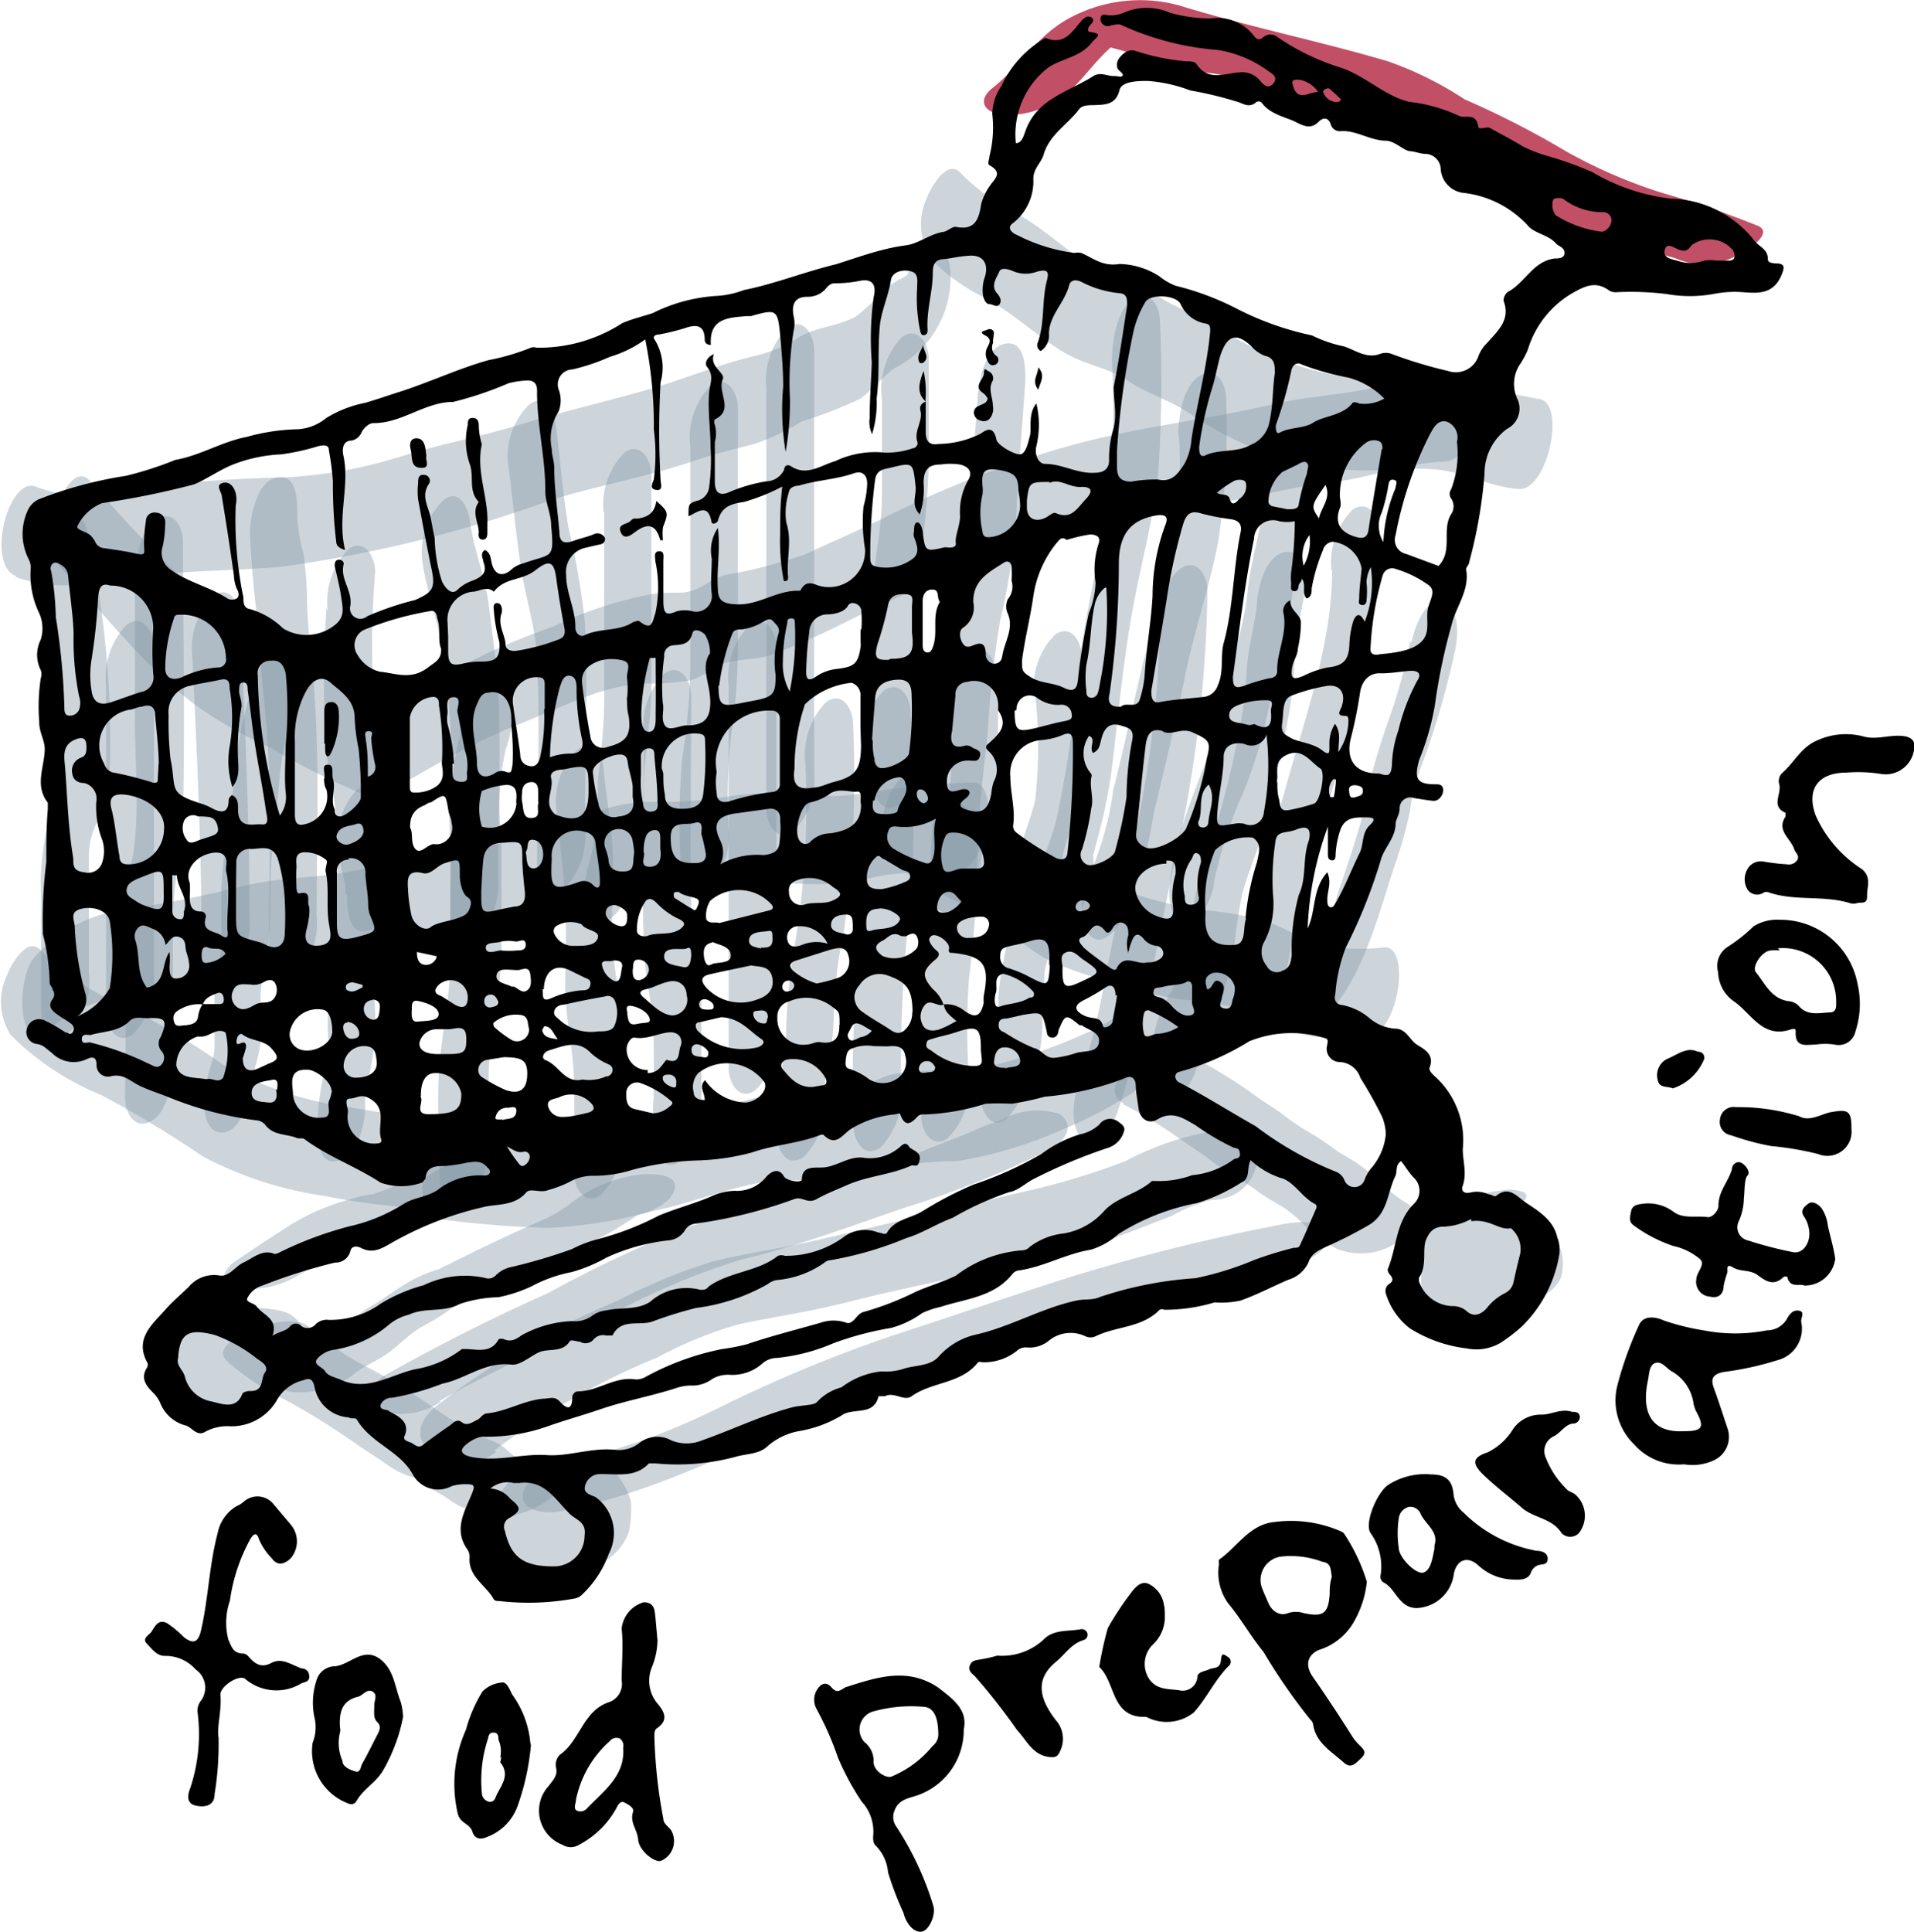 <svg xmlns="http://www.w3.org/2000/svg" viewBox="0 0 62.44 63.01"><defs><style>.cls-1{opacity:0.4;}.cls-2{fill:#8195a5;}.cls-3{opacity:0.8;}.cls-4{fill:#b12440;}</style></defs><g id="Layer_2" data-name="Layer 2"><g id="Layer_1-2" data-name="Layer 1"><g class="cls-1"><path class="cls-2" d="M1.32,19.21c.19,1.19.43,2.38.57,3.58.06.53.11,1.06.12,1.59,0,.32,0,.64,0,1l0,.26c.05-.16,0-.12-.05.11a7.66,7.66,0,0,0-.62,3.41c0,1.27,0,2.55,0,3.82,0,.5.34,1.08.87.74a2.43,2.43,0,0,0,.69-2V27.91a2.34,2.34,0,0,1,.28-1.11,6.79,6.79,0,0,0,.41-1.94,31.7,31.7,0,0,0-.74-7.51c-.1-.63-.67-.63-1-.22a2.69,2.69,0,0,0-.44,2.08Z"/></g><g class="cls-1"><path class="cls-2" d="M4.4,18.89c0,1.51,0,3,0,4.54,0,1.3.13,2.68,0,4-.06.63-.26,1.24-.32,1.87a13.09,13.09,0,0,0,0,2c.06,1.5,0,3,0,4.51,0,.52.34,1.07.88.74s.68-1.36.68-2c0-1.5,0-3,0-4.51,0-1.23.3-2.35.33-3.57.07-2.92,0-5.87,0-8.8,0-.51-.33-1.07-.87-.73s-.68,1.35-.68,1.95Z"/></g><g class="cls-1"><path class="cls-2" d="M8.32,22.12a13.77,13.77,0,0,0-.7,3.49c-.13,1.15-.36,2.28-.4,3.44,0,.58,0,1.17,0,1.74S7,31.76,7,32.25s0,1.27,0,1.9c0,.36-.19.73-.27,1.16s-.2,1.48.41,1.62,1-.93,1-1.31.3-1,.36-1.67,0-1,0-1.55a9.09,9.09,0,0,1,.21-1.27,13.47,13.47,0,0,0,.11-2A22.1,22.1,0,0,1,9.07,26a12.52,12.52,0,0,1,.47-2.79c.18-.48.38-1.53-.12-1.91s-1,.47-1.1.84Z"/></g><g class="cls-1"><path class="cls-2" d="M11,27.64a39.29,39.29,0,0,1-.22,4.59,9.76,9.76,0,0,0-.09,1.32,5.47,5.47,0,0,1,0,.89c0-.19-.06.27-.07.32s-.08.35-.11.53a7.76,7.76,0,0,0-.15,1.36c0,.38,0,1.39.66,1.21s.88-1.19.89-1.7c0-.11,0-.22,0-.34s0-.21,0-.07c0-.16.06-.31.09-.46A11.92,11.92,0,0,0,12.22,34a10.43,10.43,0,0,0,0-1.37c0-.28.07-.66.1-1a46.58,46.58,0,0,0,.21-5.15c0-.47-.35-1.12-.88-.73A2.48,2.48,0,0,0,11,27.64Z"/></g><g class="cls-1"><path class="cls-2" d="M15.19,23.37a10.61,10.61,0,0,0-.5,4.08c0,1.27,0,2.54,0,3.81s-.25,2.27-.35,3.43,0,2.5,0,3.75c0,.5.33,1.08.87.74a2.45,2.45,0,0,0,.68-2v-.49c0-.5-.34-1.08-.87-.73s-.68,1.35-.68,2v.49L16,37.22c0-1-.13-2,0-3s.35-2.18.36-3.3V27.35a8.36,8.36,0,0,1,.14-2.91c.18-.48.38-1.53-.12-1.91s-1,.47-1.1.84Z"/></g><g class="cls-1"><path class="cls-2" d="M18.15,26.39c.09,1,.24,2,.29,3s0,1.88,0,2.81.24,1.91.28,2.88,0,2.11,0,3.16c0,.49.35,1.1.87.74a2.4,2.4,0,0,0,.69-2c0-1.06,0-2.11,0-3.17S20.08,32,20,31s0-1.87,0-2.81-.2-2-.3-3c0-.47-.31-1.12-.87-.73a2.35,2.35,0,0,0-.68,1.95Z"/></g><g class="cls-1"><path class="cls-2" d="M21,23.89c0,2.28-.07,4.56,0,6.84,0,1,.3,2,.32,3s0,2.28,0,3.41c0,.49.35,1.1.87.74a2.4,2.4,0,0,0,.69-2v-.73c0-.49-.35-1.1-.87-.73a2.44,2.44,0,0,0-.69,2v.72l1.56-1.21c0-1.1,0-2.21,0-3.31s-.3-2-.33-3.07c-.05-2.28,0-4.57,0-6.85,0-.49-.35-1.1-.88-.73A2.43,2.43,0,0,0,21,23.89Z"/></g><g class="cls-1"><path class="cls-2" d="M23.77,22.33v12.5c0,.49.35,1.1.87.73a2.4,2.4,0,0,0,.69-2V21.11c0-.49-.35-1.1-.87-.74a2.46,2.46,0,0,0-.69,2Z"/></g><g class="cls-1"><path class="cls-2" d="M26.27,24.83a27.59,27.59,0,0,1-.36,6.09A19.11,19.11,0,0,0,25.64,34a18.7,18.7,0,0,0-.3,3c0,.47.31,1.12.87.74a2.38,2.38,0,0,0,.68-2,3.67,3.67,0,0,1,.14-1A9.67,9.67,0,0,0,27.2,33a15,15,0,0,1,.34-2.67,38.46,38.46,0,0,0,.29-6.7c0-.49-.34-1.1-.87-.74a2.47,2.47,0,0,0-.69,2Z"/></g><g class="cls-1"><path class="cls-2" d="M28.15,24.51a40.09,40.09,0,0,1-.06,5.8,45.41,45.41,0,0,0-.25,6.39c0,.49.34,1.1.87.74a2.45,2.45,0,0,0,.68-2,47.85,47.85,0,0,1,.32-6.1,47.44,47.44,0,0,0,0-6.08c0-.49-.34-1.1-.87-.74a2.4,2.4,0,0,0-.68,2Z"/></g><g class="cls-1"><path class="cls-2" d="M31,23.26a14.44,14.44,0,0,1-.05,2.79,31.51,31.51,0,0,0-.56,3.48c-.08,1.13-.23,2.24-.34,3.37a31.26,31.26,0,0,0,0,3.49c0,.49.34,1.1.87.73a2.44,2.44,0,0,0,.69-1.95,23.51,23.51,0,0,1,0-3.25c.15-1.12.2-2.24.33-3.35s.44-2.18.57-3.29a26.78,26.78,0,0,0,0-3.23c0-.49-.34-1.1-.88-.74a2.43,2.43,0,0,0-.68,2Z"/></g><g class="cls-1"><path class="cls-2" d="M33.77,22.64a15.3,15.3,0,0,1,0,3.45c-.12.56-.37,1.09-.49,1.66s-.11,1.2-.2,1.8c-.14,1-.45,2-.51,3,0,.39,0,.78-.07,1.17s0,.29,0,.38c.07-.08.07-.23.16-.31a2.41,2.41,0,0,0-.68,1.95c0,.43.33,1.19.87.74A4.68,4.68,0,0,0,34,33.25c0-.45.06-.91.07-1.37s-.08.31,0-.06c0-.19.08-.39.12-.58s.14-.67.2-1c.13-.72.17-1.44.26-2.16s.38-1.18.51-1.78a22,22,0,0,0,.13-4.87c0-.49-.34-1.1-.87-.73a2.44,2.44,0,0,0-.69,1.95Z"/></g><g class="cls-1"><path class="cls-2" d="M37.84,20.45a35.47,35.47,0,0,1-1,7.6c-.28,1.26-.5,2.52-.78,3.78a20.71,20.71,0,0,1-.84,3.41c-.19.48-.37,1.55.12,1.91s.95-.48,1.1-.83a25.18,25.18,0,0,0,1-4c.32-1.4.57-2.81.88-4.22a41.65,41.65,0,0,0,1.07-8.83c0-.5-.34-1.08-.87-.73s-.68,1.34-.68,1.95Z"/></g><g class="cls-1"><path class="cls-2" d="M41,19.77c-.09.71-.29,1.39-.33,2.11a11.26,11.26,0,0,1-.19,1.65,28,28,0,0,1-1,4,10.52,10.52,0,0,0-.56,2.12,11.54,11.54,0,0,1-.29,1.76,8.09,8.09,0,0,1-.65,1.32,4.62,4.62,0,0,0-.42,2.37c0,.49.32,1.1.87.73a2.33,2.33,0,0,0,.69-1.95c-.17.47-.18.54,0,.22l.23-.39a7.85,7.85,0,0,0,.4-.88,10,10,0,0,0,.51-1.93,17.39,17.39,0,0,1,.27-1.76c.18-.67.47-1.31.66-2,.35-1.29.62-2.61.87-3.92a14.94,14.94,0,0,0,.18-1.88c0-.71.25-1.41.33-2.11.06-.43,0-1.34-.66-1.22S41,19.3,41,19.77Z"/></g><g class="cls-1"><path class="cls-2" d="M46,20.94a17.16,17.16,0,0,1-.74,2.66,22.65,22.65,0,0,0-.87,3.23c-.22.76-.47,1.51-.73,2.25a4.33,4.33,0,0,1-.79,1.61,2.51,2.51,0,0,0-.68,1.95c0,.38.36,1.24.87.73,1.4-1.38,1.84-3.35,2.44-5.15A13.76,13.76,0,0,0,46,26.44a5.8,5.8,0,0,1,.33-1.35,26.85,26.85,0,0,0,1.13-3.84c.11-.43.18-1.48-.41-1.62s-.93.94-1,1.31Z"/></g><g class="cls-1"><path class="cls-2" d="M31.9,12.9c-.09,1.36-.22,2.71-.28,4.07a9.87,9.87,0,0,1-.15,1.8c-.12.55-.29,1.1-.39,1.66-.23,1.31-.26,2.67-.41,4a40.44,40.44,0,0,0-.33,4.1c0,.43,0,1.34.66,1.22s.88-1.24.89-1.7c0-1.38.18-2.74.33-4.1a32.8,32.8,0,0,1,.41-3.72,20.46,20.46,0,0,0,.54-3.73c.06-1.36.19-2.72.28-4.08,0-.42,0-1.33-.66-1.21s-.86,1.23-.89,1.7Z"/></g><g class="cls-1"><path class="cls-2" d="M36.27,11.7a26.5,26.5,0,0,1-.16,5c-.31,1.7-.7,3.37-.93,5.09a37.44,37.44,0,0,1-.73,5c-.34,1.23-1.06,2.43-.49,3.71.39.86,1.11-.32,1.25-.65l.26-.65c.2-.47.38-1.54-.11-1.91s-1,.48-1.11.84L34,28.7l1.24-.65c-.07.9,0,1.12.13.65l.15-.35c.11-.3.18-.62.27-.94a17.42,17.42,0,0,0,.5-2.49c.19-1.59.34-3.19.61-4.76s.68-3,.87-4.55a41.77,41.77,0,0,0,.07-5.13c0-.51-.34-1.07-.87-.73s-.69,1.36-.69,1.95Z"/></g><g class="cls-1"><path class="cls-2" d="M38.46,14.2A15.83,15.83,0,0,1,38.23,18c-.29,1.3-.69,2.58-1,3.88s-.59,2.62-.92,3.92a9.78,9.78,0,0,1-.68,2.52,2.28,2.28,0,0,0-.17,2.06c.37.58.85.1,1.1-.32a12.4,12.4,0,0,0,1.07-3.49c.34-1.46.71-2.92,1-4.38s.81-3,1.1-4.46A23.84,23.84,0,0,0,40,13c0-.5-.34-1.08-.88-.73s-.68,1.35-.68,1.95Z"/></g><g class="cls-1"><path class="cls-2" d="M41.27,16c-.06,1.11-.46,2.18-.57,3.29s-.45,1.92-.6,2.92c-.34,2.16-1.55,4.05-1.89,6.21-.07.44-.21,1.47.4,1.62s1-.94,1-1.31a14.89,14.89,0,0,1,1-3,16.52,16.52,0,0,0,.93-3.44,12.63,12.63,0,0,1,.34-1.38,13.84,13.84,0,0,0,.34-2.11c.14-1.11.51-2.16.58-3.28,0-.43,0-1.34-.67-1.22s-.86,1.23-.89,1.7Z"/></g><g class="cls-1"><path class="cls-2" d="M43.46,18.58c0,2.39-.87,4.77-1.5,7.05-.33,1.18-.71,2.34-1,3.53-.14.56-.18,1.13-.32,1.69a6.53,6.53,0,0,0-.28,2.1c0,.49.31,1.1.87.74a2.39,2.39,0,0,0,.68-2c0,.26.14-.43.17-.57s.1-.56.15-.84a14.45,14.45,0,0,1,.44-1.72c.34-1.17.65-2.34,1-3.5A28.45,28.45,0,0,0,45,17.36c0-.5-.34-1.08-.87-.74a2.43,2.43,0,0,0-.69,2Z"/></g><g class="cls-1"><path class="cls-2" d="M3.46,22.33V33c0,.47.35,1.12.87.74a2.46,2.46,0,0,0,.69-2V21.11c0-.47-.35-1.12-.88-.74a2.49,2.49,0,0,0-.68,2Z"/></g><g class="cls-1"><path class="cls-2" d="M6.27,21.39c.16,3.23.31,6.45.31,9.69,0,.47.36,1.12.88.73a2.48,2.48,0,0,0,.68-1.95c0-3.23-.16-6.46-.31-9.69,0-.46-.34-1.13-.87-.73a2.4,2.4,0,0,0-.69,1.95Z"/></g><g class="cls-1"><path class="cls-2" d="M8.15,17.27a31.54,31.54,0,0,0,.31,3.36c0,1.11.18,2.21.25,3.31.16,2.37.06,4.76.06,7.14,0,.49.35,1.1.87.73a2.4,2.4,0,0,0,.69-1.95c0-2.29.09-4.6-.05-6.89-.06-1.09-.23-2.19-.26-3.29a12.64,12.64,0,0,0-.12-1.63,5,5,0,0,1-.2-1.26c0-.43,0-1.34-.66-1.22s-.85,1.23-.89,1.7Z"/></g><g class="cls-1"><path class="cls-2" d="M10.65,19.83a35.34,35.34,0,0,0,0,4.82A18.37,18.37,0,0,1,11,27a6.13,6.13,0,0,0,.14,1.35l.12.5s0,.47.06.3c0,.38,0,1.38.67,1.21s.86-1.19.89-1.7a5.58,5.58,0,0,0-.14-1.58A5.47,5.47,0,0,1,12.5,26a15.17,15.17,0,0,0-.26-2.52,28.83,28.83,0,0,1,0-4.83c0-.47-.35-1.12-.87-.74a2.46,2.46,0,0,0-.68,2Z"/></g><g class="cls-1"><path class="cls-2" d="M13.77,18.26c.12.91.45,1.76.61,2.66a27.46,27.46,0,0,1,.31,2.73c.13,2,0,4.13,0,6.18,0,.47.35,1.12.87.73a2.45,2.45,0,0,0,.69-1.95c0-2.05.11-4.14,0-6.18-.06-.91-.2-1.83-.31-2.73s-.48-1.75-.6-2.65c-.06-.45-.32-1.15-.87-.74a2.35,2.35,0,0,0-.69,2Z"/></g><g class="cls-1"><path class="cls-2" d="M16.58,15.14c.14,1.09.24,2.19.4,3.28s.49,2,.54,3.1c.11,2.23,0,4.5,0,6.74,0,.49.35,1.1.87.74a2.4,2.4,0,0,0,.69-1.95c0-2.24.11-4.52,0-6.75a24.31,24.31,0,0,0-.53-3.07c-.19-1.09-.27-2.21-.41-3.31-.06-.46-.31-1.12-.87-.73a2.37,2.37,0,0,0-.69,2Z"/></g><g class="cls-1"><path class="cls-2" d="M19.71,16.7c0,2.07,0,4.13,0,6.19,0,.91-.13,1.77-.21,2.66a9.56,9.56,0,0,1-.25,2.51c-.18.48-.38,1.53.12,1.91s1-.48,1.1-.84A10.55,10.55,0,0,0,21,25.74c0-1.09.24-2.15.25-3.25,0-2.33,0-4.67,0-7,0-.49-.35-1.1-.88-.73a2.43,2.43,0,0,0-.68,1.95Z"/></g><g class="cls-1"><path class="cls-2" d="M22.52,14.51c0,2.4,0,4.8,0,7.2a21.56,21.56,0,0,1-.26,3,23.36,23.36,0,0,0-.05,3.55c0,.49.34,1.1.87.74a2.44,2.44,0,0,0,.69-1.95,17.94,17.94,0,0,1,.09-3.11,21,21,0,0,0,.21-3.45c0-2.4,0-4.8,0-7.19,0-.49-.35-1.1-.87-.74a2.44,2.44,0,0,0-.69,1.95Z"/></g><g class="cls-1"><path class="cls-2" d="M25,12.64V26.39c0,.49.35,1.1.87.73a2.4,2.4,0,0,0,.69-1.95V11.42c0-.49-.35-1.1-.87-.73a2.44,2.44,0,0,0-.69,2Z"/></g><g class="cls-1"><path class="cls-2" d="M28.77,13v3.21c0,1-.23,1.95-.31,2.94-.19,2.11,0,4.24,0,6.35,0,.49.34,1.1.87.74a2.47,2.47,0,0,0,.69-2,45.89,45.89,0,0,1,0-6,26.08,26.08,0,0,0,.28-3.18c0-1.11,0-2.23,0-3.34,0-.49-.35-1.1-.87-.73A2.44,2.44,0,0,0,28.77,13Z"/></g><g class="cls-1"><path class="cls-2" d="M.49,18.81c1.42.52,2.56.2,4,0s3.1-.19,4.66-.32a42.86,42.86,0,0,0,8.91-2.21c1.5-.45,3-.72,4.5-1.22.68-.24,1.36-.4,2.05-.58a7.17,7.17,0,0,0,1.53-.73A13.24,13.24,0,0,0,28.07,13c.41-.29.71-.71,1.13-1A3.32,3.32,0,0,0,31,9.29c.05-.43,0-1.33-.66-1.22s-.84,1.23-.89,1.7l.33-.94a3.27,3.27,0,0,1-.36.25,2.69,2.69,0,0,0-.46.28,11.48,11.48,0,0,1-1,.94c-.57.34-1.28.35-1.87.68a4.46,4.46,0,0,1-1.39.61c-1.26.29-2.43.8-3.67,1.15s-2.76.71-4.14,1.13-2.51.61-3.75,1a15.33,15.33,0,0,1-4,.71,38.4,38.4,0,0,0-4.15.29c-1.39.19-2.46.52-3.83,0-.89-.33-1.64,2.56-.62,2.93Z"/></g><g class="cls-1"><path class="cls-2" d="M30.31,8.4a6.73,6.73,0,0,0,1.91,1.36c.84.48,1.54,1.13,2.35,1.65s1.53.54,2.21,1,1.48.67,2.14,1.15a10.42,10.42,0,0,0,4.88,1.75c1,.11,2-.08,3,0s1.8.58,2.75.64,1.57-2.88.63-2.94a25.85,25.85,0,0,1-2.6-.62c-.93-.13-1.88,0-2.82,0a10.42,10.42,0,0,1-5.08-1.75c-.61-.41-1.32-.57-1.92-1s-1.5-.57-2.21-1-1.43-1.12-2.22-1.58a7.47,7.47,0,0,1-2-1.42c-.43-.5-1,.54-1.1.83a2,2,0,0,0,.12,1.91Z"/></g><g class="cls-1"><path class="cls-2" d="M1.87,18.4C3.41,20,4.72,21.8,6.51,23.09a13.84,13.84,0,0,0,2.28,1.28,25.36,25.36,0,0,0,2.94,1.49c.65.21,1.25-.25,1.83-.54a28.21,28.21,0,0,1,3-1.55c.91-.35,1.8-.77,2.71-1.1A6.57,6.57,0,0,1,21,22.29a7.4,7.4,0,0,0,1.56-.11c.43-.14.72-.45,1.17-.57s1-.1,1.44-.25a25.57,25.57,0,0,0,2.46-1.09,51,51,0,0,1,5.81-2.45,45.73,45.73,0,0,1,6.44-1.44c1.22-.2,2.38-.52,3.62-.66s2.38-.63,3.6-.66,1.52-3,.63-2.93a19.19,19.19,0,0,0-3.1.56c-1.06.2-2.11.26-3.17.51-2.18.51-4.4.73-6.57,1.34a33.58,33.58,0,0,0-5.91,2.28c-.9.45-1.83.85-2.74,1.27a16.14,16.14,0,0,1-2.61.67c-.55.17-.76.52-1.39.57-.35,0-.67,0-1,.05a13.18,13.18,0,0,0-3.23,1.07,23.09,23.09,0,0,0-2.52,1.05c-.54.3-1.09.62-1.64.9a4.66,4.66,0,0,1-1.25.61c-.3,0-.79-.41-1.07-.56-.43-.23-.87-.46-1.31-.67a15.44,15.44,0,0,1-3-1.69,51.52,51.52,0,0,1-4.31-4.43c-.71-.73-1.69,2-1,2.74Z"/></g><g class="cls-1"><path class="cls-2" d="M.31,33.72a9,9,0,0,0,3,2,35.72,35.72,0,0,1,3.31,2A12.08,12.08,0,0,0,10.55,39a23.22,23.22,0,0,0,4.63.45c1.09,0,1.54-2.92.62-2.93a24.36,24.36,0,0,1-4.35-.4,11.54,11.54,0,0,1-4.06-1.32,27.32,27.32,0,0,0-3.07-1.87,8.79,8.79,0,0,1-3-1.94c-.44-.49-1,.54-1.1.84a2,2,0,0,0,.12,1.91Z"/></g><g class="cls-1"><path class="cls-2" d="M14.24,39.75a33.76,33.76,0,0,0,3.62.3,15.16,15.16,0,0,0,3.4-.54c1.15-.23,2.25-.68,3.4-.91s2.19.06,3.27-.31a14.7,14.7,0,0,1,3.3-.42,13.68,13.68,0,0,0,3.36-1,13.57,13.57,0,0,0,2.63-1.41c1-.71,1.65-1.43,3-1.34,1.07.07,1.57-2.87.62-2.93-2.24-.15-3.35,1.5-5.18,2.4a17.66,17.66,0,0,1-3.15,1.13c-1.19.32-2.41.06-3.58.37a8.16,8.16,0,0,1-1.66.51c-.51,0-1-.05-1.54,0a18.46,18.46,0,0,0-3.17.82,17.76,17.76,0,0,1-3.82.72,27.48,27.48,0,0,1-3.84-.31c-1-.12-1.6,2.82-.62,2.94Z"/></g><g class="cls-1"><path class="cls-2" d="M1.71,33.49a4.47,4.47,0,0,1,3-1c1.35-.14,2.59-.76,3.93-.88a53.52,53.52,0,0,0,7.73-1.29c1.14-.27,2.17-.76,3.27-1.1a29.6,29.6,0,0,1,3.68-.33c1.33-.22,2.64,0,4-.07.54,0,1-.19,1.57-.28a11.89,11.89,0,0,1,2.23-.08c1.1,0,1.54-2.93.63-2.94A27.07,27.07,0,0,0,28,25.9c-1.35.19-2.71-.14-4.06.05a14.79,14.79,0,0,1-2.3.21,5.32,5.32,0,0,0-1.78.19c-1.25.41-2.42.91-3.71,1.2s-2.89.49-4.32.8-2.62.24-3.9.55a36.82,36.82,0,0,1-3.9.77A4.83,4.83,0,0,0,1.14,31.2c-.65.68-.58,3.51.57,2.29Z"/></g><g class="cls-1"><path class="cls-2" d="M29.06,28.09c1.1.9,2.43,1.38,3.6,2.16.48.32.91.7,1.42,1a10.51,10.51,0,0,0,2.1.75,14.9,14.9,0,0,0,2.18.58,16.8,16.8,0,0,1,2.11.32c.71.19,1.33.61,2,.84a6.46,6.46,0,0,0,2.06.09c1.1,0,1.52-3,.63-2.93a7.07,7.07,0,0,1-2-.06c-.65-.17-1.23-.58-1.87-.8a10.68,10.68,0,0,0-2.12-.36,13.46,13.46,0,0,1-2.15-.52,13.73,13.73,0,0,1-2.11-.7c-.52-.27-.95-.7-1.44-1A36.32,36.32,0,0,1,30,25.34c-.84-.68-1.75,2.12-1,2.75Z"/></g><g class="cls-1"><path class="cls-2" d="M9.34,42.94a1.28,1.28,0,0,0-.76-.27,3.85,3.85,0,0,0-1.07,0,3.69,3.69,0,0,0-1.78.73,1.73,1.73,0,0,0-.46.61,1.5,1.5,0,0,0,.25,1.77,1.38,1.38,0,0,0,.54.27,3.07,3.07,0,0,0,1.28,0A4.47,4.47,0,0,0,9,45.51a1.84,1.84,0,0,0,.46-.42,2.09,2.09,0,0,0,.42-.92,1.35,1.35,0,0,0-.06-.93.94.94,0,0,0-.57-.46,2.09,2.09,0,0,0-.79-.08,4.27,4.27,0,0,0-1.59.42,2.36,2.36,0,0,0-.79.61,3.87,3.87,0,0,0-.37.56c-.11.19.12.32.25.37a1.43,1.43,0,0,0,.41,0,1.8,1.8,0,0,0,.52,0A3.82,3.82,0,0,0,8,44.31a1.27,1.27,0,0,0,.58-.49,3,3,0,0,1,.19-.3l-.11.16a1.61,1.61,0,0,1,.24-.28l-.19.16.08-.06-.27.16c.06,0,.16-.08-.1,0a1.7,1.7,0,0,1-.66.17c-.53.09-.7.12-.5.12H7l-.26,0A.6.6,0,0,1,7,44l-.18-.09A.52.52,0,0,1,7,44.1L6.89,44a1.07,1.07,0,0,1,.12.68V44.5a1.89,1.89,0,0,1-.3.86l.11-.17a1.21,1.21,0,0,1-.21.24l.2-.16-.12.08L7,45.19c-.11.06-.2.06.25-.11-.14.05-.2,0,.29-.09l.34-.07.29,0h.11l.25,0a1.13,1.13,0,0,1-.24-.08l.18.09a.87.87,0,0,1-.34-.29l.09.13A1.17,1.17,0,0,1,8,44v.15a1.53,1.53,0,0,1,.28-.77l-.12.17.12-.13-.2.16.07,0-.27.16,0,0a3,3,0,0,1-.59.23c-.35.07-.46.09-.32.07H7c.13,0-.46,0-.24,0H6.6l.17,0-.26-.05.18.06-.18-.09a.31.31,0,0,1,.11.09.63.63,0,0,0,.3.1,1.71,1.71,0,0,0,.45,0,3.7,3.7,0,0,0,1.13-.25l.33-.14a2.21,2.21,0,0,0,.47-.33l.11-.16a.22.22,0,0,0-.07-.28Z"/></g><g class="cls-1"><path class="cls-2" d="M18.71,48.5l-.2,0a2.5,2.5,0,0,0-1.33,0,3.39,3.39,0,0,0-.71.28,1.64,1.64,0,0,0-.47.36,1,1,0,0,0-.17.37,1.21,1.21,0,0,0,0,.38,1.8,1.8,0,0,0,.32.65,2,2,0,0,0,.41.45,2.1,2.1,0,0,0,.9.4,3,3,0,0,0,.89,0,3.59,3.59,0,0,0,1.27-.42,1.74,1.74,0,0,0,.89-1,2.25,2.25,0,0,0,.07-.58,2,2,0,0,0,0-.42,2.24,2.24,0,0,0-.37-.76,1.55,1.55,0,0,0-.75-.61,2.76,2.76,0,0,0-1.75.1,2.82,2.82,0,0,0-.9.45,1.52,1.52,0,0,0-.33.34.31.31,0,0,0-.11.27.21.21,0,0,0,.09.23.62.62,0,0,0,.31.14,1.38,1.38,0,0,0,.45,0,3.13,3.13,0,0,0,1.13-.24l.33-.15a1.64,1.64,0,0,0,.47-.36l.1-.12-.2.18.07,0-.26.17,0,0-.33.15h0l-.38.12h0l-.39.08h0l-.36,0h.06l-.32,0h.07l-.26-.06.13.05-.18-.1a1.59,1.59,0,0,1,.5.53l-.09-.15a1.77,1.77,0,0,1,.27,1V50a1.25,1.25,0,0,1-.16.6l.11-.19a.83.83,0,0,1-.11.15l.19-.19-.08.07.27-.17-.06,0,.33-.16-.06,0,.38-.13-.06,0,.4-.08h-.07l.37,0h-.07l.32,0-.12,0,.25.06a1.09,1.09,0,0,1-.25-.1l.18.1a1.81,1.81,0,0,1-.61-.59l.1.15a1.18,1.18,0,0,1-.23-.67v.17a.47.47,0,0,1,.06-.2l-.11.19v0l-2.5.67.2.06a2.29,2.29,0,0,0,.94,0,3.55,3.55,0,0,0,1.1-.36l.27-.18a.75.75,0,0,0,.3-.36v-.18a.41.41,0,0,0-.28-.25Z"/></g><g class="cls-1"><path class="cls-2" d="M47.1,39.47a3.21,3.21,0,0,0-.56.66,1.76,1.76,0,0,0-.18.68c0,.31,0,.63,0,.95a1,1,0,0,0,.32.81,2.35,2.35,0,0,0,.66.36,2.38,2.38,0,0,0,1.27,0,4.74,4.74,0,0,0,1.56-.54c.29-.17.68-.44.77-.78a1.75,1.75,0,0,0,0-.79,1.21,1.21,0,0,0-.57-.63A1.45,1.45,0,0,0,50,40a1.88,1.88,0,0,0-1-.12,4.8,4.8,0,0,0-1.12.26,2.13,2.13,0,0,0-.82.42c-.09.09-.23.24-.06.35a1.3,1.3,0,0,0,.73.07h-.23c-.18,0-.23,0-.16,0l.1,0-.17,0a2.08,2.08,0,0,1,.77.51l-.08-.1a1.18,1.18,0,0,1,.16.9l0-.12a.57.57,0,0,1-.14.28l.12-.14-.1.1s-.16.12,0,0l0,0,.18-.1L50,41.92l-.08,0L50,42a3.86,3.86,0,0,1-.41-.2,1.28,1.28,0,0,1-.32-.24l.08.1a1.26,1.26,0,0,1-.15-.89,8.64,8.64,0,0,1,0-.88l0,.13a1.44,1.44,0,0,1,.33-.65l-.12.13.24-.25c.11-.11.22-.24.07-.36a1.34,1.34,0,0,0-.74-.06,4.34,4.34,0,0,0-1.12.26,2.2,2.2,0,0,0-.82.42Z"/></g><g class="cls-1"><path class="cls-2" d="M9.84,41.55l.8-.54.2-.13,0,0,.41-.26.19-.12h0c.05,0,.43-.19,0,0a6.5,6.5,0,0,1,.86-.25,11.51,11.51,0,0,0,1.17-.4l.33-.13c.08,0,.57-.25.17-.08.35-.15.74-.21,1.09-.35a5,5,0,0,0,1.16-.62c.14-.1.36-.33.31-.54s-.36-.29-.54-.31a3,3,0,0,0-2.05.55c.12-.08.12-.08,0,0,.17-.08.18-.09,0,0,.42-.15,0,0-.13,0-.38.12-.76.24-1.13.39A7.61,7.61,0,0,1,12,39c.39-.11-.1,0-.17,0l-.43.12a7.41,7.41,0,0,0-2,.88c-.59.38-1.19.77-1.77,1.17-.14.1-.36.34-.3.54s.36.3.53.32a3.1,3.1,0,0,0,2.05-.55Z"/></g><g class="cls-1"><path class="cls-2" d="M11.54,44.82c.3-.25.76-.43,1.11-.68s.7-.63,1.1-.86a7.51,7.51,0,0,0,1.17-.75s.18-.12.11-.08-.21.06,0,0A4.35,4.35,0,0,0,16.1,42s.2-.1.07,0l.33-.13c.29-.13.59-.28.87-.43s.79-.45,1.14-.59a10.43,10.43,0,0,0,1.58-.76c.2-.13.41-.25.61-.39l.27-.2c.17-.14-.27.15-.63.19.49,0,1.53-.33,1.67-.9s-.93-.51-1.21-.47a4.5,4.5,0,0,0-2.05.83l-.23.17c-.33.24.16-.1-.1.07a4.11,4.11,0,0,1-.58.34c-1.11.48-2.19,1-3.23,1.52,0,0-.25.1-.25.14.27-.09.32-.11.16-.06l-.28.09a4.4,4.4,0,0,0-1,.45c-.44.26-.81.56-1.21.78a13.77,13.77,0,0,0-1.44,1.07c-.39.29-.91.48-1.31.82s-.35.77.23.86a2.94,2.94,0,0,0,2-.55Z"/></g><g class="cls-1"><path class="cls-2" d="M14.33,45.7c1.65-.94,3.35-1.7,5.06-2.52a23.32,23.32,0,0,1,4.77-2.09C26,40.65,27.74,40,29.48,39.4a32.31,32.31,0,0,0,4.82-1.93c.45-.25.8-.8.25-1.14a2.38,2.38,0,0,0-2,.27c.25-.14.15-.07-.07,0a4.32,4.32,0,0,0-.63.24c-.37.17-.73.3-1.11.45-.82.31-1.59.67-2.42,1-1.89.7-3.85,1.11-5.77,1.69a40.44,40.44,0,0,0-4.66,2.19c-1.82.81-3.58,1.7-5.32,2.68-.45.26-.8.8-.25,1.14a2.33,2.33,0,0,0,2.06-.27Z"/></g><g class="cls-1"><path class="cls-2" d="M16.1,47.33a23.37,23.37,0,0,1,5.36-3.06,13,13,0,0,1,2.65-1.08c1.15-.24,2.32-.41,3.46-.7,2-.51,4-.87,6-1.4,1-.28,2.1-.46,3.12-.84l1.53-.59a5.56,5.56,0,0,1,1.28-.52c1.71,0,2.18-2.32.22-2.27a9.48,9.48,0,0,0-3,1,23.9,23.9,0,0,1-3.32,1c-2.25.51-4.49,1.06-6.75,1.58-1.13.26-2.29.42-3.42.7a18.37,18.37,0,0,0-3.07,1.27,25.48,25.48,0,0,0-5.95,3.46c-1.51,1.26.78,2.45,2,1.46Z"/></g><g class="cls-1"><path class="cls-2" d="M18.3,49.29c3.93-.77,7.46-3,11.2-4.33,1.9-.68,3.81-1.3,5.73-1.91a35,35,0,0,1,3.47-1c.55-.12,1.1-.13,1.64-.24s1.13-.37,1.71-.5c.4-.08,1.42-.5,1.27-1.06s-1.26-.37-1.63-.29a65.76,65.76,0,0,0-6.61,1.64c-2,.63-3.95,1.31-5.93,1.95a46.41,46.41,0,0,0-5.42,2.23A25.88,25.88,0,0,1,20.91,47l-1.28.41c-.14,0-1.34.46-.91.37-.48.1-1.57.33-1.66.95s.85.64,1.24.56Z"/></g><g class="cls-1"><path class="cls-2" d="M7.35,44.35a8.77,8.77,0,0,0,2,1.33,24.16,24.16,0,0,1,2.22,1.38c.34.24.69.45,1,.67s.41.26.63.36.32.08.47.15a1.64,1.64,0,0,1,.36.29c.16.11.34.19.51.3a3.46,3.46,0,0,0,.45.29c.16.08.31.09.42.19.44.4,1.42.14,1.89-.06.26-.11,1.27-.6.82-1-.25-.22-.57-.26-.82-.45s-.34-.19-.51-.3-.27-.25-.43-.35c-.32-.21-.69-.25-1-.45s-.74-.45-1.1-.71a22,22,0,0,0-2.18-1.35,8.81,8.81,0,0,1-2-1.36c-.63-.61-3.34.45-2.71,1.07Z"/></g><g class="cls-1"><path class="cls-2" d="M36.61,36a15.88,15.88,0,0,1,1.89,1.15l.86.59a9.61,9.61,0,0,0,.83.59,7.55,7.55,0,0,1,.74.45c.31.25.65.42,1,.64a4.56,4.56,0,0,1,.65.57,6.75,6.75,0,0,0,1,.73,2.14,2.14,0,0,0,2.06-.24c.43-.3.84-.9.23-1.25a3.41,3.41,0,0,1-.69-.54,8.74,8.74,0,0,0-.88-.73c-.25-.18-.57-.33-.75-.47a9,9,0,0,0-1-.65,8.36,8.36,0,0,1-.79-.56c-.29-.19-.58-.38-.86-.58a15.41,15.41,0,0,0-1.93-1.19,2.17,2.17,0,0,0-2.06.24c-.4.28-.87.92-.23,1.25Z"/></g><g class="cls-3"><path class="cls-4" d="M34.66,3.18c.68-.54,1.15-1.36,1.84-1.84-.39.27-.36.16.17.33.2.07.4.11.61.17.4.11.74.32,1.14.42s1,.07,1.51.21,1,.23,1.45.37a16,16,0,0,1,3,1.11c.81.42,1.72.72,2.54,1.14s1.55,1.13,2.39,1.53,1.84.57,2.72,1a9.89,9.89,0,0,0,1.5.53,8.65,8.65,0,0,1,1.14.28,2.26,2.26,0,0,0,1.9-.05c.18-.07,1.34-.71.81-1a31.76,31.76,0,0,0-3.16-1.09,16.47,16.47,0,0,1-3.14-1.36,29.34,29.34,0,0,0-3.3-1.69A11.43,11.43,0,0,0,45.28,2C43,1.33,40.72.87,38.48.18A4.83,4.83,0,0,0,34.8.64c-1,.57-1.53,1.52-2.42,2.23-.47.37-.32.75.23.86a2.85,2.85,0,0,0,2-.55Z"/></g><g id="vxR0Zp.tif"><path d="M33.14,4.67c.19,0,.25-.23.3-.36C33.8,3.22,34.86,3,35.67,2.48c.23-.14.44,0,.65,0s.22.05.29,0-.06-.14-.12-.2-.08-.22,0-.35.31-.36.55-.27A7.27,7.27,0,0,0,38.7,2c.12,0,.29,0,.34.1.38.56.92.29,1.39.26a.76.76,0,0,1,.7.3c.12.14.26.24.41.06s0-.3-.15-.39a3.8,3.8,0,0,0-1.66-.7A9.26,9.26,0,0,1,36.59.82c-.12-.06-.22,0-.33,0A.24.24,0,0,1,35.9.64c0-.24.18-.14.29-.14a1.08,1.08,0,0,0,.48-.09,1.86,1.86,0,0,1,1.48,0A4.8,4.8,0,0,0,39.51.6a1.5,1.5,0,0,1,1.39.56c.08.12.18.17.3.06a.37.37,0,0,1,.49,0,7.71,7.71,0,0,0,2.09,1c.79.28,1.39.9,2.18,1.1a5.23,5.23,0,0,1,1.62.45c.19.12.56-.12.64.33,0,.18.27,0,.4.08.35.2.71.38,1.05.59a4.49,4.49,0,0,0,.86.33,11.86,11.86,0,0,1,1.41.51,6.53,6.53,0,0,0,2.58.87,3.55,3.55,0,0,1,2.72,1.38c.15.19.44.27.43.59,0,.12.14.13.24.14.33,0,.32.12.19.42-.32.72-1,.51-1.47.51a3.64,3.64,0,0,0-.74.07,4.31,4.31,0,0,1-1.52,0,9.76,9.76,0,0,0-1.62-.06.42.42,0,0,1-.25-.05c-.44-.33-.8-.15-1.22.09a3.21,3.21,0,0,0-1.44,1.84,2.84,2.84,0,0,1-.28.51,1.16,1.16,0,0,0-.07,1.07.74.74,0,0,1-.33,1,1.8,1.8,0,0,0-.73,1.46,15.64,15.64,0,0,1-.5,2.88c0,.09-.11.17-.1.25.12.68-.34,1.21-.48,1.82A19.12,19.12,0,0,0,46.81,23a8.69,8.69,0,0,1-.51,1.78c-.18.63-.08.81.57.8.18,0,.21.1.21.21s-.12.35-.33.33-.41-.06-.62-.09a.35.35,0,0,0-.47.34c0,.19-.12.35-.13.48,0,.46-.34.76-.47,1.15a17.06,17.06,0,0,1-1.15,2.89,5.3,5.3,0,0,0-.35,1.56.24.24,0,0,0,.22.33,1.94,1.94,0,0,1,.91.44,1.44,1.44,0,0,0,.82.33c.38,0,.47.38.74.54s.55.34.38.75c0,.1.08.17.16.25a2.8,2.8,0,0,1,.93,2.39c0,.39.14.79,0,1.19-.06.13,0,.29.27.22a.9.9,0,0,1,.56.06c.09,0,.21.09.25.06.43-.35.66,0,1,.23s.88.54,1,1.11a1.11,1.11,0,0,1,.07.56,4.24,4.24,0,0,1-1.24,2.37,5.82,5.82,0,0,1-.68.52,1.57,1.57,0,0,1-1.1.18A4.47,4.47,0,0,1,46,43.33a2.27,2.27,0,0,1-.79-1.14.28.28,0,0,1,.12-.32c.12-.08.13-.18,0-.31a.27.27,0,0,1-.06-.16c.3-.7.25-1.52.84-2.12a.59.59,0,0,0,0-.88c-.15-.16-.26-.35-.4-.53-.2.13-.12.34-.19.49-.26.53-.24,1.19-.82,1.57a14.14,14.14,0,0,1-1.45.74c-.25.12-.47.22-.57.52a1.06,1.06,0,0,1-.65.55c-.52.22-1,.48-1.56.68a3,3,0,0,1-.85.06,5.64,5.64,0,0,1-1.63.24.18.18,0,0,0-.16,0c-.57.59-1.4.53-2.08.86a.39.39,0,0,1-.35,0,1.12,1.12,0,0,0-1.21.17,1,1,0,0,1-.67.2.44.44,0,0,0-.3.07,1.71,1.71,0,0,1-1.19.41.16.16,0,0,0-.12,0c-.55.71-1.5.63-2.17,1.11-.25.18-.57-.16-.87,0-.06,0-.2,0-.21,0-.16.67-.83.35-1.21.63a4,4,0,0,1-1.4.51,2.13,2.13,0,0,0-1,.48c-.28.28-.71.25-1.07.36a7.34,7.34,0,0,1-2.6.21c-.07,0-.17,0-.21,0-.44.47-1,.34-1.55.35a.5.5,0,0,0-.52.34c-.1.28.13.32.33.41a1.45,1.45,0,0,1,.43,1.85A3.44,3.44,0,0,1,19,52a.47.47,0,0,1-.27.14,8.32,8.32,0,0,1-2.44.08c-.07,0-.17,0-.2-.09-.26-.44-.82-.72-.77-1.33a.44.44,0,0,0-.07-.26c-.46-.64-.1-1.23.14-1.81.1-.25.11-.32-.17-.32a1.58,1.58,0,0,0-.48.06.94.94,0,0,1-1.28-.39c-.44-.78-1.36-1-1.82-1.78-.06-.08-.17,0-.26-.07a1.21,1.21,0,0,1-1.12-1c-.06-.25-.15-.3-.37-.21a1.33,1.33,0,0,0-.87.67,1.71,1.71,0,0,1-1.5.83,1.52,1.52,0,0,0-.81.17c-.27.18-.43-.11-.63-.19a1.22,1.22,0,0,1-.84-.71,1.05,1.05,0,0,0-.25-.37c-.24-.24-.41-.48-.19-.82a.17.17,0,0,0,0-.17c-.43-.79.22-1.28.6-1.72.21-.24.5-.49.75-.73a1.08,1.08,0,0,1,1-.38c.33.06.52-.3.81-.43s.6-.44,1-.27c.08,0,.21-.08.32-.13A12,12,0,0,1,11.39,40a5.61,5.61,0,0,0,1.79-.74c.32-.2.76-.22,1.1-.45a2.21,2.21,0,0,1,1.5-.47c.08,0,.15,0,.19-.07s0-.14-.07-.19c-.18-.24-.43-.19-.66-.16a5.81,5.81,0,0,1-.71.11c-.3,0-.62,0-.65.41,0,0-.06.09-.11.13a2,2,0,0,1-1.36,0c-.79-.52-1.7-.84-2.47-1.41-.07-.06-.2,0-.3-.06-.34-.12-.75-.07-1-.43a.43.43,0,0,0-.28-.13,11.2,11.2,0,0,1-2.85-.75c-.35-.14-.71-.25-1-.4S4,35,3.59,35.11a.37.37,0,0,1-.44-.38c0-.29-.17-.26-.33-.18a1,1,0,0,1-1.14-.22c-.16-.11-.27-.26-.49-.28a.39.39,0,0,1-.31-.51.41.41,0,0,1,.59-.25,4.88,4.88,0,0,1,.66.38c.08,0,.16.11.24,0a.2.2,0,0,0-.05-.28c-.14-.11-.3-.19-.45-.3s-.34-.26-.15-.51a.24.24,0,0,0,0-.29c0-.08-.11-.17-.1-.24a6.92,6.92,0,0,0-.22-1.58,15.29,15.29,0,0,1,.11-2.35c0-.58,0-1.15.05-1.73,0-.07,0-.17,0-.21-.44-.56-.11-1.16-.1-1.74,0-.3-.19-.57-.18-.9a6.14,6.14,0,0,1,.05-1.42.39.39,0,0,0,0-.26,1.11,1.11,0,0,1,0-1,1.22,1.22,0,0,0-.07-.9,2.86,2.86,0,0,1-.26-1.39.57.57,0,0,0-.07-.34A1.82,1.82,0,0,1,.9,16.66a.71.71,0,0,1,.43-.4,13.26,13.26,0,0,1,2.78-.74A11.44,11.44,0,0,0,5.72,15c.81-.14,1.53-.6,2.33-.75A6.65,6.65,0,0,1,9.73,14a1.63,1.63,0,0,0,.92-.37,3.8,3.8,0,0,1,1.26-.49c.41-.12.81-.26,1.22-.39.94-.31,1.84-.73,2.79-1a7.5,7.5,0,0,0,1.4-.41.28.28,0,0,1,.18,0,5,5,0,0,0,2.8-.8c.32-.14.68-.22,1-.33a5.38,5.38,0,0,1,2.11-.56,3,3,0,0,0,.86-.19c1-.2,2-.6,3-.84C28,8.39,28.77,8.1,29.57,8c.4-.06.75-.35,1.16-.43.16,0,.32-.19.46-.17.64.13.75-.29.82-.75a1.87,1.87,0,0,1,.27-.57c.14-.23.47-.43,0-.69-.08-.05,0-.2,0-.3a3.78,3.78,0,0,0,.09-1.38,1.7,1.7,0,0,1,.3-.91A3.47,3.47,0,0,1,34,1.3s.09-.07.12-.06c.58.24.84-.18,1.14-.54.09-.1.22-.22.35-.13s0,.19-.07.28-.05.18,0,.19c.5.06.21.17.06.37-.37.46-1,.51-1.41.8A2.75,2.75,0,0,0,33.14,4.67ZM6.62,32.76a1.2,1.2,0,0,0-.65.11c-.16.08-.34.16-.31.38s.14.22.28.2.49,0,.52-.29a1,1,0,0,1,.15-.41l.49,0c.12,0,.21,0,.2-.16s-.08-.25-.23-.19S6.68,32.54,6.62,32.76Zm24.17,0a.9.9,0,0,1,.66.2c.37.27.54.19.64-.24a2.25,2.25,0,0,1,0-.22c.21-1.05,0-1.31-1-1.42-.1,0-.16,0-.13-.14s-.18-.34-.36-.41-.24,0-.28.08.1.29.23.39.08.21-.05.31c-.42.35-.43.54-.07.95a1.14,1.14,0,0,1,.35.51c-.21.07-.42-.19-.6,0a.58.58,0,0,0-.09.64c.09.22.34.23.54.17a3.28,3.28,0,0,0,.57-.28C31,33.13,30.81,33,30.79,32.75ZM30.2,13.1h0c0,.35,0,.69,0,1s.14.43.42.38A3.15,3.15,0,0,0,32,14.14c.25-.19.42-.18.5.17,0,.2.66.57.82.5s.22-.38.28-.6-.07-.72.21-1.05a3,3,0,0,1,0,1.39c-.07.26.06.58.28.58.57,0,1.06.33,1.63.29.33,0,.48-.17.46-.46a3.38,3.38,0,0,1,.15-1c.11-.45,0-.89,0-1.34.18-.88.3-1.77.44-2.65,0-.23,0-.4-.28-.41a3.34,3.34,0,0,1-1.2-.36c-.18-.09-.36-.08-.41.1-.14.56-.66,1-.66,1.58a.61.61,0,0,1-.27.57.22.22,0,0,1-.09-.29c.23-.65.12-1.34.29-2,.09-.33,0-.38-.32-.3a1.05,1.05,0,0,1-.74,0c-.16-.07-.43-.16-.49,0s-.3.44-.08.7c.09.1.17.23.09.36s-.22,0-.33,0-.17-.13-.21-.27A1.3,1.3,0,0,1,32.14,9c.11-.43-.09-.69-.52-.66s-.56.09-.84.11-.35.18-.35.45c0,.62-.21,1.22-.17,1.85,0,.07,0,.16-.11.18s-.12-.1-.14-.18a5.24,5.24,0,0,1-.09-1.37c0-.22.06-.46-.2-.53s-.62,0-.66.31c-.08.51-.32,1-.36,1.5-.07.77,0,1.55-.1,2.33a3.55,3.55,0,0,1-.15,1.17.9.9,0,0,1-.08-.51c0-.61.05-1.22.07-1.83a10,10,0,0,1,.06-2.12c.09-.36,0-.63-.45-.54a4.17,4.17,0,0,1-.86.08.38.38,0,0,0-.22.14.77.77,0,0,1-.63.3c-.43,0-.52.27-.45.63a1,1,0,0,1,0,.48A10.71,10.71,0,0,0,25.77,13a9.28,9.28,0,0,1-.14,1.74,8.44,8.44,0,0,1-.08-2.13c0-.56-.05-1.13-.1-1.69-.08-.84-.13-.84-.95-.61l-.13,0c-.61.05-1.24.07-1.18.94-.15,0-.2-.09-.2-.16,0-.5-.28-.52-.67-.38a7.54,7.54,0,0,1-.82.2c-.13,0-.23.07-.13.19a1.73,1.73,0,0,1,.18,1.37,28.11,28.11,0,0,0,0,3.18c0,.12.1.36-.14.33s-.12-.22-.08-.34a6.35,6.35,0,0,0,0-1.63,14.14,14.14,0,0,0-.28-2.94,3.8,3.8,0,0,1-1.16.57,6.48,6.48,0,0,1-1.22.41.49.49,0,0,0-.45.64,1,1,0,0,1,0,.74A1.62,1.62,0,0,0,18,14.64c0,.2.07.37.08.57,0,.72.11,1.43.17,2.15,0,.28.12.4.43.29s.46-.13.68-.22a.27.27,0,0,1,.38.13c0,.19-.14.19-.27.22l-.39.09a.81.81,0,0,0-.61.89c0,.59.31,1.12.3,1.72,0,.15.14.32.3.24.51-.25,1.12-.11,1.6-.44.07,0,.15-.07.21,0,.4.3.4,0,.5-.28a4,4,0,0,0,0-1.69c0-.12-.07-.32.12-.33s.14.18.14.32c0,.43,0,.86,0,1.29s.09.5.43.35a1,1,0,0,1,.53,0,.51.51,0,0,0,.62-.56c-.05-.39,0-.77,0-1.16a1.3,1.3,0,0,1,.2-1c.09.73-.05,1.35,0,2,0,.4.22.47.58.49.74.05,1.34-.47,2.07-.44,0,0,.05,0,.07-.06.15-.24.31-.21.56-.11a1.18,1.18,0,0,0,1.52-1.19,5.4,5.4,0,0,1-.05-1.39,3.09,3.09,0,0,0,.12-.74c0-.29-.16-.44-.44-.34-.58.2-1.2.22-1.79.4-.13,0-.3.06-.32.2a2.21,2.21,0,0,0-.09,1c.2.6,0,1.19.06,1.78,0,.06,0,.15-.14.13a6.81,6.81,0,0,1-.12-1.5c0-.51,0-1,.07-1.58a6.57,6.57,0,0,1-1.24.5c-.41.06-.72.14-.85.58,0,.1-.2.19-.22.07-.11-.62-.45-.32-.75-.18,0-.4,0-.41.26-.5a.52.52,0,0,0,.41-.42,6.71,6.71,0,0,0,.05-1.34c0-.57-.09-1.14-.05-1.7,0-.32.2-.61-.07-.92-.06-.07-.05-.29.23-.41-.16.42.38.6.29.82-.19.43.39,1-.26,1.31a.2.2,0,0,0,0,.17,1.09,1.09,0,0,1,0,.57c0,.43,0,.86,0,1.29,0,.23.06.48.4.37A5.21,5.21,0,0,1,25,15.7a.66.66,0,0,0,.58-.38c0-.08.07-.21.23-.11.51.34,1-.05,1.44-.17a3,3,0,0,1,1.58-.28,2.52,2.52,0,0,0,.95-.14c.09,0,.18-.12.15-.2-.13-.37.2-.69.09-1.05C30,13.23,30.07,13.15,30.2,13.1ZM8.89,43.57c.22-.15.44-.14.58-.32a.25.25,0,0,1,.36,0,.35.35,0,0,0,.48-.07.53.53,0,0,1,.42-.13,2.81,2.81,0,0,0,1.69-.53,5.33,5.33,0,0,1,1.4-.6,3.08,3.08,0,0,1,2-.24.33.33,0,0,0,.37-.1,1,1,0,0,1,.47-.25,17.29,17.29,0,0,0,2-.59,4,4,0,0,1,.83-.32,9.38,9.38,0,0,0,2-.77c.57-.24,1.17-.39,1.74-.64a1.9,1.9,0,0,1,.73-.17A1.23,1.23,0,0,0,25,38.38c.09-.1.38-.36.58,0,.08.13.57.22.58.09,0-.44.38-.38.63-.39.48,0,.88-.38,1.37-.32a1.48,1.48,0,0,0,1.22-.37c.09-.08.18-.14.27,0s.41.16.35.45-.17.13-.28.18c-.66.3-1.4.33-2.08.63-.34.15-.7.29-1,.46s-.47-.1-.73,0a15.48,15.48,0,0,1-3.22.8.46.46,0,0,0-.36.24.71.71,0,0,1-.55.31,6.47,6.47,0,0,0-2,.56,5.09,5.09,0,0,1-1.13.47,4.58,4.58,0,0,0-1.3.46,4.65,4.65,0,0,1-1.09.36,4.32,4.32,0,0,0-1.26.22c-.53.29-1.13.1-1.66.35a1.62,1.62,0,0,0-.62.3,3.66,3.66,0,0,1-1.86.85.89.89,0,0,0-.52.3c-.13.19.18.25.27.4s.32.19.5.27c.88.4,1.63-.16,2.43-.34A3.42,3.42,0,0,0,15.07,44s.06,0,.09,0c.4,0,.85.16,1.11-.32a.24.24,0,0,1,.17,0c.23.1.4,0,.58-.13a3.68,3.68,0,0,1,1.64-.46.94.94,0,0,0,.65-.17.94.94,0,0,1,.47-.18c.48-.11,1,0,1.43-.28a1.78,1.78,0,0,1,1.64-.39c.11,0,.19,0,.27-.11.69-.49,1.61-.48,2.26-1a.32.32,0,0,1,.22,0,3.2,3.2,0,0,0,1.92-.61,1.16,1.16,0,0,1,1.13-.15c.1,0,.23.1.29,0,.26-.44.78-.46,1.16-.7a12.29,12.29,0,0,1,1.65-.86,12.05,12.05,0,0,0,2.22-1A4.17,4.17,0,0,1,35.22,37a1.3,1.3,0,0,0,.64-.32.43.43,0,0,1,.6-.11c.11.08.26.17.21.32a.79.79,0,0,1-.5.54,17.31,17.31,0,0,0-2.4,1c-.3.14-.54.4-.84.45a10,10,0,0,0-1.85.84c-.52.19-1,.51-1.51.66a11.59,11.59,0,0,1-2.46.72.32.32,0,0,0-.21.08,3.15,3.15,0,0,1-1.56.57.64.64,0,0,0-.29.13,6.29,6.29,0,0,1-2.34.78,13.16,13.16,0,0,0-1.39.43c-.44.18-1.05-.12-1.34.47,0,0-.14,0-.21,0a.4.4,0,0,0-.4.12.34.34,0,0,1-.45.08c-.11,0-.31-.09-.34,0-.22.33-.6.24-.89.31s-.68.47-1,.44c-.87-.11-1.5.47-2.26.62a8.5,8.5,0,0,1-1.64.46.39.39,0,0,0-.37.22c-.05.2.19.14.28.22s.73.27.5.8c-.07.15.11.18.22.23s.22.2.39.06.57-.42.87-.63c.11-.08.22-.23.39-.1s.33,0,.48-.07.18-.2.33-.22c.64-.06,1.19-.42,1.84-.48.21,0,.37-.1.55.1s.39.32.4-.12a.2.2,0,0,1,.19-.22c.64,0,1.19-.49,1.86-.39a.59.59,0,0,0,.34-.08A8.73,8.73,0,0,1,23.56,44a6.24,6.24,0,0,0,.82-.16c.79-.27,1.6-.47,2.4-.7a1.27,1.27,0,0,1,.82,0c.24.09.34-.3.58-.35a9.67,9.67,0,0,0,1.7-.66c.41-.18.88-.32,1.3-.52a4.06,4.06,0,0,1,2.18-.83.33.33,0,0,0,.23-.11,2.25,2.25,0,0,1,1.11-.44,2.25,2.25,0,0,0,1.3-.71c.41-.47,1.1-.57,1.58-1,0,0,.09,0,.13,0a3.11,3.11,0,0,0,1.18-.19,2.7,2.7,0,0,0,1.35-.51c.07-.06.22,0,.21-.19s-.11-.17-.21-.2A8,8,0,0,1,39,36.7c-.37-.21-.75-.49-1.24-.19-.28.17-.57,0-.62-.37s-.08-.5-.09-.75-.18-.32-.36-.22a9.43,9.43,0,0,1-2.61.6A8.85,8.85,0,0,1,33,36a8,8,0,0,0-.85,0,7.42,7.42,0,0,1-2,.35.25.25,0,0,0-.21.06c-.22.24-.41.37-.57-.06,0-.07-.13,0-.21,0a3.32,3.32,0,0,0-1.38.46c-.29.17-.5.63-.92.2,0,0-.06,0-.08,0-.72.29-1.51.32-2.25.58a7.65,7.65,0,0,1-1.78.26,9.33,9.33,0,0,0-2.1.3,4.23,4.23,0,0,1-1.32.2,1.53,1.53,0,0,0-.77.21,3.88,3.88,0,0,1-.69.26c-.25.1-.57-.08-.7.07-.36.42-.86.38-1.31.46a10.93,10.93,0,0,0-3,1.14c-.33.18-.66.44-1.09.21-.12-.06-.3-.07-.34.1a.49.49,0,0,1-.5.38,18.1,18.1,0,0,0-2.37.75.79.79,0,0,0-.49.41c-.07.14.23.16.3.27C8.59,42.91,9.08,43,8.89,43.57ZM42.8,10.94a4.35,4.35,0,0,0,1.05.36c.39.13.73.41,1.18.24a.55.55,0,0,1,.36,0,14.62,14.62,0,0,0,1.85.56.78.78,0,0,0,1-.51,1.18,1.18,0,0,1,.27-.4c.34-.39.78-.75.54-1.38,0-.13.07-.25.16-.3.55-.3.81-1,1.52-1.08.1,0,.31,0,.31-.18s-.19-.21-.28-.31c-.25-.28-.64-.31-.88-.54a3.35,3.35,0,0,0-2.15-1.11A.84.84,0,0,1,47,5.52a.51.51,0,0,0-.49-.5c-.18,0-.34-.08-.52-.09s-.49-.33-.77-.34c-.52,0-1-.36-1.5-.31a.31.31,0,0,1-.31-.23c-.08-.24-.26-.21-.38-.09-.28.29-.53.13-.8,0s-.81-.24-1.07-.61a.14.14,0,0,0-.2,0c-.24.19-.43,0-.66-.05a12.09,12.09,0,0,0-1.47-.35,4.86,4.86,0,0,0-1.39-.31c-.28,0-.85,0-.92.3-.12.49-.48.47-.83.49-.19,0-.4,0-.5.15-.37.49-.95.81-1.14,1.45-.07.27-.34.46-.34.8a1.73,1.73,0,0,1-.68,1.46c-.2.15,0,.32.14.37a5.65,5.65,0,0,0,1.88.59.55.55,0,0,1,.22,0c.4.17.7.45,1.25.36a2.5,2.5,0,0,1,1.3.4,2,2,0,0,0,.53.31,9,9,0,0,1,2,.75A9.74,9.74,0,0,0,42.8,10.94Zm-31.55,7c-.23-.08-.27-.16-.28-.25a16.1,16.1,0,0,1-.11-2,9.27,9.27,0,0,0-.13-1c0-.2-.18-.17-.34-.14a7.39,7.39,0,0,1-1.22.27,4.87,4.87,0,0,0-1.59.34c-.44.18-.82.46-1.25.64a27.26,27.26,0,0,1-3,.61,1.52,1.52,0,0,0-.79.72c-.11.16.3.2.43.35a.86.86,0,0,1,.15.22.34.34,0,0,0,.29.18c.32.05.65.09,1,.17s.3,0,.29-.25A4.44,4.44,0,0,1,4.76,17c0-.18.14-.31.34-.28a.31.31,0,0,1,.29.34,3.82,3.82,0,0,1-.08.75.67.67,0,0,0,.27.78c.57.41,1.26.55,1.84.93a.32.32,0,0,0,.3,0c.11-.08.06-.22,0-.33a1.27,1.27,0,0,1-.09-.43q-.18-1.28-.39-2.55c0-.16-.22-.37,0-.45s.39.09.45.33a.88.88,0,0,1,0,.39,12.38,12.38,0,0,0,.25,3c0,.17,0,.36.23.39a2.58,2.58,0,0,1,1.07.63A1.48,1.48,0,0,0,11,20.32c.26-.26.17-.56.13-.85s-.14-.7-.21-1c0-.09,0-.19.11-.21s.2.06.18.15c-.12.48.29.85.22,1.34a.34.34,0,0,0,.55.35,9.56,9.56,0,0,1,1.56-.53c.57-.25.67-.38.54-1s-.3-1.52-.44-2.28a2.33,2.33,0,0,1,0-.53c0-.13,0-.3.21-.27a.19.19,0,0,1,.13.31c-.25.39,0,.73.07,1.09s.08.44.13.65a4.93,4.93,0,0,0,.24,1.43c.12.23.32.46.51.26a1.35,1.35,0,0,1,.51-.3c.25-.11.48-.23.33-.6,0-.1-.13-.28.05-.39.19.09.18.26.22.42.09.4.37.48.66.2a1,1,0,0,1,.39-.19c.9-.33,1-.09.89-1.23,0-.4-.2-.75-.19-1.15,0-1.09-.28-2.16-.27-3.26,0-.21-.1-.33-.33-.32a3,3,0,0,0-.6.09,11.34,11.34,0,0,1-1.81.61c-.92,0-1.67.7-2.6.69-.13,0-.3.14-.38.29a.45.45,0,0,1-.33.28c-.27,0-.32.25-.27.48C11.42,15.82,11,16.84,11.25,17.91ZM40.8,37.84c-.14.26,0,.59-.29.72a5.89,5.89,0,0,1-1.46.68,7.4,7.4,0,0,0-2.55,1,2.43,2.43,0,0,1-.91.52c-.82.13-1.55.57-2.38.68a.31.31,0,0,0-.18.11c-.6.76-1.54.81-2.36,1.08a2.74,2.74,0,0,0-.59.2,3.15,3.15,0,0,1-1,.48,10.32,10.32,0,0,0-1.89.5,6.17,6.17,0,0,1-1.84.48.74.74,0,0,0-.49.19,1.47,1.47,0,0,1-1.07.36,1,1,0,0,0-.56.14,1.08,1.08,0,0,1-.71.21,1.57,1.57,0,0,0-.48.09c-.81.26-1.65.41-2.44.68-.58.2-1.17.36-1.73.56a6,6,0,0,1-2.13.34c-.22,0-.72.32-.67.48s.38.2.6.22c.73.07,1.45-.15,2.17-.1s1.48-.26,2.25-.17a1.1,1.1,0,0,0,.75-.21.94.94,0,0,1,1.06-.1,1.32,1.32,0,0,0,1,0c1-.35,1.93-.81,2.95-1.08.28-.07.72-.06.8-.17a1.67,1.67,0,0,1,.8-.48,2.6,2.6,0,0,1,1.3-.52,1.85,1.85,0,0,0,.71-.08c.38-.13.86-.08,1.15-.39a2.31,2.31,0,0,1,1.18-.72c1.15-.25,2.17-.87,3.32-1.12.26-.06.52,0,.78-.12A12.3,12.3,0,0,1,39,41.69a10.26,10.26,0,0,0,1.93-.6,12.51,12.51,0,0,1,1.27-.39c.08,0,.17,0,.2-.07.19-.4.36-.81.54-1.22a.11.11,0,0,0-.06-.15c-.39-.21-.61-.63-1-.81A2.64,2.64,0,0,1,40.8,37.84ZM45.21,37a1.62,1.62,0,0,0-.12-.57,13,13,0,0,0-.71-1.27.74.74,0,0,0-.66-.52.43.43,0,0,1-.42-.56c0-.09.07-.2-.11-.23a3.69,3.69,0,0,0-2.43.11,8.72,8.72,0,0,1-2.29,1,.16.16,0,0,0-.13.16.24.24,0,0,0,.16.2c.84.44,1.64.95,2.46,1.41a11.34,11.34,0,0,0,2.6,1.48.49.49,0,0,1,.29.26.35.35,0,0,0,.67,0,1.26,1.26,0,0,1,.25-.41A2,2,0,0,0,45.21,37ZM42.09,19.58c0,.36.35.45.35.73a4,4,0,0,1-.1.84c0,.22-.16.41-.19.64-.06.39.08.37.36.26a3.17,3.17,0,0,1,.8-.28c.51-.05.69-.24.71-.74a3.09,3.09,0,0,1,.12-.75c.1-.28.24-.3.38,0a3.5,3.5,0,0,0,.2-1.78,1.05,1.05,0,0,0-.14.5,2.78,2.78,0,0,1,0,.58c0,.09-.06.18-.17.15s-.08-.11-.07-.19c0-.32.05-.65.08-1a1.08,1.08,0,0,0-.94-.87.36.36,0,0,0-.32.27,6,6,0,0,0-.37,1.25c0,.12,0,.28-.16.33-.18-.17,0-.43-.16-.65,0,.09-.08.15-.1.21s0,.21-.15.2-.09-.16-.1-.25a2.19,2.19,0,0,1,0-.36A12.81,12.81,0,0,0,42.24,17a1.29,1.29,0,0,1-.51,0,.62.62,0,0,0-.82.57c-.31,1.49-.48,3-.69,4.51,0,.36.1.38.39.28a5.78,5.78,0,0,1,.81-.24c.14,0,.24-.09.24-.23,0-.66.36-1.27.2-1.94A.39.39,0,0,1,42.09,19.58Zm-5.65-4.9v.54c0,.31.08.48.46.49a4.41,4.41,0,0,1,.88-.07c.47.11.67-.23.86-.51a2,2,0,0,0,.23-.81c.18-1.17.5-2.32.61-3.51,0-.15,0-.24-.17-.26a1.09,1.09,0,0,1-.8-.64c-.16-.3-1-.33-1.15-.05a3.32,3.32,0,0,0-.38.94A26.83,26.83,0,0,0,36.44,14.68Zm1.12,7.85c0,.15,0,.43.27.37.48-.09,1-.12,1.45-.17a.55.55,0,0,0,.45-.38c.21-.46.07-1,.2-1.41.31-1.17.3-2.39.54-3.57.06-.27-.06-.41-.35-.44a7.47,7.47,0,0,1-.92-.18c-.35-.11-.5,0-.61.37a18.13,18.13,0,0,0-.53,2.43C37.9,20.54,37.73,21.52,37.56,22.53Zm-30,3.4c.26.12.19.37.21.58.06.53.5.35.77.38s.16-.28.14-.43c-.11-.76-.26-1.52-.38-2.29-.08-.55-.14-1.11-.22-1.67,0-.09,0-.25-.15-.24s-.12.17-.13.28.12.36.07.57a7.62,7.62,0,0,0-.11,1.51c0,.33.1.71-.18,1.05a2.81,2.81,0,0,1-.09-1.31,5.57,5.57,0,0,0,0-1.91c0-.14,0-.35-.3-.28s-.68.12-1,.2a.87.87,0,0,0-.69.95,11.16,11.16,0,0,0,.06,1.42c.21,1-.11,1.12,1,1.47a1.73,1.73,0,0,1,.37.16c.33.17.53.13.53-.29C7.49,26,7.49,26,7.57,25.93ZM34.8,17.61c-.17-.13-.24,0-.33.1a3.56,3.56,0,0,0-.76,1.74c-.1.7-.28,1.39-.37,2.1,0,.28,0,.35.2.48.35.27.8.22,1.16.4s.44,0,.47-.27A19.65,19.65,0,0,1,35.52,20a2.86,2.86,0,0,0,.22-1,2.74,2.74,0,0,1,.09-1.24c.08-.22,0-.31-.25-.33A4.88,4.88,0,0,0,34.8,17.61ZM14.62,20.76h0c0,.15,0,.3,0,.45,0,.44.08.53.5.43a2.24,2.24,0,0,1,.58-.06c.49,0,.63-.14.59-.64a5.94,5.94,0,0,1-.17-.92c0-.13-.07-.34.09-.35s.19.22.15.34c-.13.38.12.7.13,1,0,.17.15.23.33.22a6.43,6.43,0,0,0,1.37-.36c.22-.07.26-.19.22-.4-.1-.53-.19-1.06-.26-1.59s-.2-.66-.67-.29-1,.23-1.37.71c-.24-.21-.47,0-.7,0a.92.92,0,0,0-.81,1Zm15.37-4c-.28-.3-.09-.61-.12-.89-.09-.79-.06-.8-.84-.61-.21.05-.42.06-.48.37a19.38,19.38,0,0,0-.16,2.52c0,.14,0,.28.16.32a1.45,1.45,0,0,0,1.16-.2c.33-.2.21-.48.11-.75a.28.28,0,0,1,0-.18c0-.11,0-.29.1-.3s.16.17.18.3c.08.65.08.66.72.51.13,0,.39.06.36-.15s.14-.56.14-.87a2.08,2.08,0,0,1,.26-1.16c.18-.29,0-.46-.27-.52a2.14,2.14,0,0,0-.62,0c-.43,0-.56.2-.56.61A2.5,2.5,0,0,1,30,16.79Zm18,23a2.07,2.07,0,0,1-.91.25c-.29,0-.46.16-.57.46s.05.84-.22,1.2c0,0,0,.08,0,.12a1.19,1.19,0,0,0,1.08.81.69.69,0,0,1,.46.15c.25.24.5.11.67-.08a1.75,1.75,0,0,1,.61-.5.51.51,0,0,0,.27-.38c.07-.3.13-.59.21-.88a.89.89,0,0,0-.3-.85C48.91,40.14,48.61,39.75,48,39.83ZM10.57,25.42c.07-.18-.11-.47.12-.48s.12.3.17.46c.11.33-.1.69.06,1,0,.09,0,.22.17.23s.69-.43.68-.63a13.64,13.64,0,0,0-.07-1.57,6.28,6.28,0,0,1-.13-1c0-.6-.43-.85-.78-1.16s-.66,0-.81.28a3.21,3.21,0,0,0-.36,1.64c0,.77,0,1.55,0,2.32,0,.2,0,.45.29.38a.93.93,0,0,0,.74-1.14C10.59,25.67,10.58,25.54,10.57,25.42Zm26-2.37c.16-.17.53.09.62-.26a3.6,3.6,0,0,0,.15-.74c.05-.87.21-1.74.26-2.61a6.72,6.72,0,0,1,.41-2.3c.11-.25.05-.38-.28-.33-.84.14-1.24.61-1.23,1.62a30.58,30.58,0,0,1-.3,4.18C36.13,22.88,36.19,23.06,36.53,23.05Zm1.4.81c-.47-.17-.56.17-.6.48-.12,1-.2,1.93-.31,2.89,0,.24.19.36.31.41.32.15,1.13-.28,1.32-.61a10.15,10.15,0,0,0,.68-2.3c.15-.56.06-.6-.48-.85C38.52,23.73,38.23,24,37.93,23.86ZM35,24.21c0-.26-.09-.35-.35-.23a2.31,2.31,0,0,1-.69.16,1.09,1.09,0,0,0-1,1.2c0,.53.17,1.05.09,1.59a.27.27,0,0,0,.11.23,10.15,10.15,0,0,0,1.32.84c.24.07.34,0,.35-.25A29.87,29.87,0,0,0,35,24.21Zm6.59-12c0-.3,0-.54-.34-.61a1.12,1.12,0,0,1-.43-.31c-.48-.45-.78-.36-1,.28-.1.33-.15.66-.25,1a12.32,12.32,0,0,0-.45,2c0,.15,0,.39.23.27.46-.2,1-.07,1.45-.33a1,1,0,0,0,.6-.69C41.54,13.22,41.51,12.67,41.59,12.16ZM3.6,19.1c-.3-.1-.37.06-.4.39a19,19,0,0,1-.21,2,3.12,3.12,0,0,0,0,1.06c.06.38.29.46.61.36s.67-.24,1-.34A.48.48,0,0,0,5,22a11,11,0,0,1,0-1.52A1.39,1.39,0,0,0,3.6,19.1Zm43.33-.64c.48-.51.09-1.17.41-1.69a.45.45,0,0,0,0-.51.26.26,0,0,1,0-.3,3.28,3.28,0,0,0,.19-1.55.55.55,0,0,0-.34-.66c-.31-.07-.44.24-.55.43a12.15,12.15,0,0,0-1.11,3.27.47.47,0,0,0,.35.62ZM28.07,23.72h0c0-.32,0-.65,0-1a.42.42,0,0,0-.29-.45,2.55,2.55,0,0,0-1.52.7,6.51,6.51,0,0,0-.34,2.1c-.06.4,0,.73.59.62.24,0,.47-.13.71-.19.71-.18.86-.42.87-1.17Zm-4.69,1.46a2.21,2.21,0,0,0,0,.68c0,.26.17.34.4.28a7.58,7.58,0,0,1,1.43-.31.25.25,0,0,0,.23-.28c0-.7,0-1.4,0-2.1a.25.25,0,0,0-.28-.27,1.72,1.72,0,0,0-1.81,1.61A2.38,2.38,0,0,0,23.38,25.18ZM16,48.55a.89.89,0,0,1,.64.33c.36.29.38.38,0,.62a.32.32,0,0,0-.17.43c.2.86.6,1.16,1.6,1.16a1,1,0,0,0,1-1c.07-.46-.28-.51-.49-.72-.47-.47-.82-1.11-1.64-1-.06,0-.12,0-.18,0A.86.86,0,0,0,16,48.55ZM35.53,24a1,1,0,0,0,.07,1.24.16.16,0,0,1,0,.12c-.06.32.09.69,0,1a8.66,8.66,0,0,1-.3,1.34.35.35,0,0,0,.16.5c.21.1.89-.22.92-.45A15,15,0,0,0,36.75,26a10.23,10.23,0,0,1,.18-1.83c.09-.41-.13-.43-.38-.51s-.47,0-.58.31-.06.46-.31.59C35.51,24.38,35.78,24.11,35.53,24Zm-4.47-.16c-.08.35,0,.61.42.48a.3.3,0,0,1,.25.07c.11.06.29.08.24.27s-.17.15-.29.15a1.08,1.08,0,0,0-.18,0,.67.67,0,0,0-.61.7c0,.47.31.26.54.23.07,0,.15,0,.19.08s-.06.18-.14.24-.29.23,0,.33c.53.19.76.05.86-.51a1.69,1.69,0,0,1,.08-.39.81.81,0,0,0-.18-1c-.06-.06-.12-.14,0-.23.33-.3.68-.59.32-1.09,0,0,0-.09,0-.14a.78.78,0,0,0-1-.79.4.4,0,0,0-.39.44ZM45,25.23c.25.08.39.12.41-.32a3.69,3.69,0,0,1,.21-1.09,6.68,6.68,0,0,1,.61-1.61c.15-.22.05-.34-.21-.33s-.65.09-1,.08-.59.24-.65.62a14.55,14.55,0,0,1-.3,1.49C43.89,24.78,44.21,25.24,45,25.23ZM5.81,44.3c-.07.24.17.39.22.6a1.09,1.09,0,0,0,.87.81c.35.08.79.27,1-.23,0-.07.18-.12.28-.11.44,0,.32-.4.46-.6s-.08-.34-.25-.45A4.77,4.77,0,0,0,7,43.54C6.17,43.33,5.86,43.46,5.81,44.3ZM39.32,29.59a3.25,3.25,0,0,1,0,.37c0,.6.24.91.92.86.43,0,.3-.52.4-.82,0,0,0-.08,0-.13A8.44,8.44,0,0,1,41,28.14c.07-.33.18-.61-.13-.82a1.56,1.56,0,0,0-1.23.41A4.17,4.17,0,0,0,39.32,29.59ZM7.7,29.45h0v.32c0,.75,0,.75.65.93a1.42,1.42,0,0,1,.29.1c.37.21.65.06.65-.36a9.48,9.48,0,0,0,0-1.07A5.62,5.62,0,0,0,9.06,28c-.18-.47-.55-.31-.87-.31a.43.43,0,0,0-.48.47C7.7,28.56,7.7,29,7.7,29.45Zm6.69-8.29c-.12-.29,0-.66-.13-1,0-.11-.07-.27-.22-.23a10.25,10.25,0,0,0-2.18.62.56.56,0,0,0-.19.82,1.15,1.15,0,0,0,.73.54c.52.05,1,.28,1.55-.13C14.16,21.61,14.41,21.53,14.39,21.16ZM42.7,27.41c.09-.41-.07-.49-.42-.35s-.65,0-.68.45a8,8,0,0,0-.07,1.69,2.68,2.68,0,0,1-.32,1.58.7.7,0,0,0,.11.72.37.37,0,0,0,.52.16c.25-.09.27-.28.3-.52a6.68,6.68,0,0,1,.23-1.95C42.64,28.61,42.48,28,42.7,27.41ZM45,21.34c.71-.06,1.19-.17,1.43-.48s.06-.73.17-1.08.25-.55-.06-.74a3.55,3.55,0,0,0-1-.48.32.32,0,0,0-.43.2,10.13,10.13,0,0,0-.4,2.39C44.68,21.42,45,21.35,45,21.34Zm-21.56,1c0,.66.09.71.64.61l.52-.1c.63-.12.71-.21.7-.85a3.27,3.27,0,0,1,.09-1.32c.08-.19-.07-.31-.18-.43s-.24,0-.35.05a1.72,1.72,0,0,1-.67.23c-.11,0-.25,0-.3.14A7.06,7.06,0,0,0,23.46,22.38ZM45.16,13A2.57,2.57,0,0,0,44,12.32a8.9,8.9,0,0,1-1.53-.43c-.16-.09-.29,0-.34.18a12.69,12.69,0,0,1-.51,1.8c0,.1,0,.32.13.24.35-.19.78-.12,1.1-.33s.94-.22,1.26-.62c0-.05.15-.05.22,0A1.3,1.3,0,0,0,45.16,13Zm-22,8.34A1.14,1.14,0,0,0,23,20.7c-.13-.14-.37-.21-.41-.05-.1.39-.36.37-.65.4a.32.32,0,0,0-.27.36,6.92,6.92,0,0,0-.05,1.51c.06.24-.07.53.07.74s.47,0,.71,0c.58,0,.79-.23.77-.82S22.86,21.78,23.15,21.32Zm18.16,2.6a.51.51,0,0,1-.71.33c-.3-.08-.66,0-.69.38,0,.59-.15,1.18-.2,1.77s0,.53.53.45a.83.83,0,0,1,.35,0,.44.44,0,0,0,.63-.38A8.29,8.29,0,0,0,41.31,23.92Zm-36.14,1c0-.49-.07-1.06-.12-1.62,0-.26-.16-.37-.43-.27-.11,0-.23.06-.34.09a1.18,1.18,0,0,0-.89,1.77.41.41,0,0,0,.26.28A11.05,11.05,0,0,1,5,25.53c.12,0,.15,0,.15-.14S5.17,25.12,5.17,24.92Zm15.28-2.18h0a3.22,3.22,0,0,0,0-.62c-.05-.2.19-.52-.15-.6a1.44,1.44,0,0,0-.71,0c-.36.11-.66.33-.61.76s.16,1.15.27,1.72a.41.41,0,0,0,.57.34c.62-.16.76-.39.68-1C20.45,23.15,20.46,22.94,20.45,22.74ZM2.82,24.36c0-.28-.11-.34-.36-.24-.43.17-.37.54-.34.87.08,1,.1,2,.27,3,0,.25,0,.42.36.46a.48.48,0,0,0,.59-.34,1.18,1.18,0,0,0,0-.7,3,3,0,0,1-.2-1.25.53.53,0,0,0-.39-.62c-.18,0-.36-.08-.39-.3a.45.45,0,0,1,.26-.52C2.82,24.66,2.82,24.51,2.82,24.36ZM33,18.94a3.23,3.23,0,0,0,0-.44c0-.13-.1-.24-.25-.15-.47.31-1,.55-1,1.28a.8.8,0,0,1-.34.85c-.13.08-.11.35,0,.51s.23.1.36.05c.29-.12.38,0,.39.29a.31.31,0,0,0,.25.32c.22,0,.27-.14.29-.27.07-.45.38-.87.18-1.36a.54.54,0,0,1,0-.48A.64.64,0,0,0,33,18.94ZM9.13,26.6a1,1,0,0,0,.19-.75c-.05-.53,0-1.05,0-1.57a12,12,0,0,0,0-2.32c-.07-.28-.19-.44-.48-.41a.41.41,0,0,0-.43.49A16.48,16.48,0,0,0,9.13,26.6Zm34.53-2.07a1.88,1.88,0,0,0,.33-1c0-.07,0-.18-.09-.18-.33,0-.19-.14-.13-.31.15-.45-.07-.75-.53-.66a5.88,5.88,0,0,0-1.11.31c-.31.12-.25.56-.3.88s.06.38.3.51.71.16,1,.39.23,0,.24-.17a1.19,1.19,0,0,1,.18-.69C43.75,23.88,43.67,24.15,43.66,24.53ZM2.52,33.15a2.19,2.19,0,0,0,1.06-.92s0,0,0,0a6.93,6.93,0,0,0,0-2.18c-.05-.32-.5-.51-.92-.41s-.22.37-.22.61a9.65,9.65,0,0,0,.34,2.14A.67.67,0,0,1,2.52,33.15ZM15,28.55c0-.57,0-.55-.48-.4-.27.08-.45.39-.72.33-.53-.13-.51.2-.49.52a4.83,4.83,0,0,0,.11.84c.06.32.44.56.63.4s.7-.2,1-.34a.42.42,0,0,0,.26-.24c.05-.13.11-.29-.06-.4S15,28.79,15,28.55Zm13.1-8a4,4,0,0,0,0-.61c0-.24-.34-.37-.44-.18s-.4.27-.65.28a.59.59,0,0,0-.61.58,11.2,11.2,0,0,0-.1,1.29c0,.23.06.32.29.18a1.47,1.47,0,0,1,.7-.27c.59-.07.71-.17.79-.76C28.07,20.82,28.07,20.63,28.08,20.51Zm.37,3.61c0,.16,0,.38.06.6a.3.3,0,0,0,.13.27c.21.12,1-.24,1-.49a11,11,0,0,0,.08-1.82c0-.35-.07-.58-.49-.55s-.67.2-.7.59S28.48,23.61,28.45,24.12Zm16.63-9.49c0-.11,0-.21-.09-.27a.45.45,0,0,0-.46.05,2.12,2.12,0,0,0-.84,1.72c0,.13.06.26,0,.4-.18.48,0,.8.55.95.22.06.34,0,.38-.21C44.78,16.39,44.93,15.51,45.08,14.63ZM7.37,21.45a1.43,1.43,0,0,0-1.49-1.4c-.1,0-.19,0-.21.13a5.24,5.24,0,0,0-.28,1.61c0,.31.21.43.54.3a3.28,3.28,0,0,1,1.16-.32A.26.26,0,0,0,7.37,21.45Zm7.05,3.36a8.78,8.78,0,0,0-.1-1.8c0-.12,0-.25-.16-.28a.82.82,0,0,0-.79.67v2.24c0,.1,0,.22.15.21a1.19,1.19,0,0,0,.74-.22C14.58,25.36,14.38,25,14.42,24.81Zm7.22.43h0c0,.23,0,.45.05.67,0,.4.27.48.61.47s.6-.11.64-.48A10,10,0,0,0,23,24.17c0-.1,0-.2-.14-.23a1.07,1.07,0,0,0-1.27,1.13A.91.91,0,0,1,21.64,25.24ZM5.35,27.06c.06-.52-.44-1-1.19-1.13-.46-.07-.63.06-.52.47s.16,1,.26,1.54c0,.14.06.25.25.25A1.15,1.15,0,0,0,5.35,27.06Zm11.33-3.39a1.64,1.64,0,0,0,0-.22c0-.62-.32-.95-.74-.86-.23,0-.3.2-.38.38-.29.64,0,1.29,0,1.93,0,.38.19.54.57.33a.38.38,0,0,1,.34-.07c.25.11.21-.06.25-.21A7.82,7.82,0,0,0,16.68,23.67ZM34.42,34.5a3.38,3.38,0,0,0,.67-.15c.27-.09.7,0,.76-.34s-.34-.41-.56-.57l-.07,0c-.46-.37-.46-.37-.69.17,0,.1-.06.25-.22.23s-.15-.13-.17-.23C34,33,34,33,33.38,33.1l-.53.12c-.1,0-.26,0-.27.19s.09.22.2.27a5.65,5.65,0,0,0,.94.5C34,34.24,34.1,34.54,34.42,34.5ZM23.5,28.19a2.46,2.46,0,0,1,1.41-.3c.55-.06.51-.31.54-.63s0-.39,0-.58-.14-.33-.36-.3L24,26.53c-.6.08-.77.35-.5.89A.88.88,0,0,1,23.5,28.19Zm19.8.26c.15.34,0,.61,0,.88,0,.1,0,.24.1.26s.14-.09.19-.17c.29-.51.5-1.06.76-1.59.15-.29.06-.66.34-.92s0-.25-.17-.25c-.33,0-.65,0-.8.42a3.06,3.06,0,0,0-.15.79c0,.08,0,.2-.12.19s-.13-.11-.13-.2c0-.29,0-.57,0-.9a10.71,10.71,0,0,0-.66,3.32C42.94,29.7,42.8,29,43.3,28.45Zm-27.6.62c0,.74,0,.74.67.58l.4-.08c.31,0,.38-.22.35-.5s-.07-.65-.08-1c0-.63,0-.64-.65-.58-.33,0-.58.16-.62.53S15.72,28.72,15.7,29.07Zm-8.31-.6c-.06-.18.07-.39-.07-.56s-.47-.1-.69,0-.62.43-.44.89a2.57,2.57,0,0,1,0,.4c0,.24,0,.54.38.53a.16.16,0,0,1,.14.2c-.14.47.29.43.51.58s.23,0,.2-.16C7.39,29.75,7.52,29.1,7.39,28.47Zm4-.43a.37.37,0,0,0-.4.42c0,.54,0,1.08,0,1.61s.07.65.7.48.6-.17.37-.73a1.12,1.12,0,0,1-.05-.31c0-.33-.07-.65-.09-1A.47.47,0,0,0,11.35,28Zm16,5.39c0-.46,0-.41-.29-.63a1.37,1.37,0,0,0-1.35-.14.5.5,0,0,0-.39.53.84.84,0,0,0,.95.88c.15,0,.3-.1.44-.08C27.31,34.09,27.39,33.74,27.38,33.43Zm2.38-.4c0-.77-.19-1-.83-1.22a.77.77,0,0,0-.9.32.57.57,0,0,0,.12.89c.23.17.48.31.72.46s.38.3.61.14A.76.76,0,0,0,29.76,33Zm-12-9.9v-.77c0-.14,0-.27-.21-.27a.77.77,0,0,0-.82.91c.07.53.16,1.06.23,1.59,0,.23.11.37.34.4s.3-.21.33-.39A6.1,6.1,0,0,0,17.75,23.13ZM18,28c-.05,1,0,1.07.88.77a.41.41,0,0,1,.48.11c.15.14.22.05.21-.11,0-.42-.09-.83-.14-1.24a.41.41,0,0,0-.36-.4A.82.82,0,0,0,18,28ZM33.22,16c0-.45-.11-.58-.62-.67s-.58.07-.55.5a1.12,1.12,0,0,1,0,.31,2.61,2.61,0,0,0,0,1.18c0,.13.07.22.23.2a1.08,1.08,0,0,0,1-1A2.62,2.62,0,0,0,33.22,16ZM10.62,28.41c0-.19.1-.32,0-.38a1.1,1.1,0,0,0-.75-.23c-.29.06-.18.34-.2.53a4.87,4.87,0,0,0,0,.54c0,.1,0,.28.1.27.41-.1.24.25.3.39s0,.53-.07.79-.06.57.42.52.35-.42.33-.61C10.62,29.59,10.76,29,10.62,28.41Zm17.47-2.16c-.05-.14.07-.46-.14-.43s-.64-.15-.93.11a1.8,1.8,0,0,1-.62.25c-.3.1-.53,1-.3,1.26a.22.22,0,0,0,.35,0,.93.93,0,0,1,.64-.26C27.79,27.08,28.09,26.79,28.09,26.25ZM2.4,20.71c0-.5-.11-1.22-.18-1.95A.43.43,0,0,0,2,18.43c-.08-.05-.18-.12-.28-.05a.22.22,0,0,0-.05.25,9.41,9.41,0,0,1,.15,1.49,22.33,22.33,0,0,1,.28,2.94c0,.12,0,.27.15.28a.33.33,0,0,0,.33-.19.66.66,0,0,0,0-.44A9.36,9.36,0,0,1,2.4,20.71Zm2.41,12.5c-.18,0-.42-.07-.58.09-.36.36-.85.33-1.28.46-.1,0-.28-.06-.28.13s.17.1.27.11a9.4,9.4,0,0,1,1.9.69c.14.05.27.18.41.05a.33.33,0,0,0,0-.48.38.38,0,0,1,0-.45C5.47,33.27,5.41,33.18,4.81,33.21Zm32-2.12a1,1,0,0,1,0-.59c0-.15,0-.3-.14-.38s-.28,0-.37.15-.17.2-.25.09c-.38-.46-.49.13-.72.2s-.08.22,0,.32.52.42.78.61c.09.07.26.2.31.11.25-.53.68-.11,1-.21.1,0,.21,0,.31-.05s.22-.11.22-.25a.25.25,0,0,0-.23-.24.62.62,0,0,1-.42-.24c-.19-.22-.3-.12-.38.09S36.86,30.89,36.8,31.09Zm-32,1.12c.62-.15.45-.79.72-1.16a2.53,2.53,0,0,1,0,.46c0,.18,0,.45.27.4a.41.41,0,0,0,.36-.52c0-.14-.08-.29-.1-.43s0-.33-.22-.4-.29.12-.44.26A.64.64,0,0,0,5,30.3c-.15-.05-.31-.18-.46-.07a.39.39,0,0,0-.12.45C4.58,31.19,4.44,31.76,4.79,32.21Zm36.86-6.7c0,.18,0,.36.05.54s0,.43.33.37a5.8,5.8,0,0,0,.82-.21c.2-.07.38-1,.21-1.14-.33-.21-.58-.68-1.08-.46S41.73,25.2,41.65,25.51ZM23,35.23a1.68,1.68,0,0,0,1.29.73c.38,0,.78-.38.65-.66A1.52,1.52,0,0,0,22.78,35a.67.67,0,0,0-.15.63c0,.19.18.25.36.25C23,35.63,22.78,35.46,23,35.23ZM20.64,26c0-.13,0-.23,0-.34s-.08-.41-.13-.61,0-.46-.32-.44-.87.3-.85.58a6.89,6.89,0,0,0,.18,1,.51.51,0,0,0,.66.44C20.56,26.6,20.73,26.4,20.64,26ZM6.75,35.2c.16-.06.37.15.53-.05a2.66,2.66,0,0,0,.08-1.47c-.28-.18-.52.13-.79.13l-.13,0a1,1,0,0,0-.69.94c.09.38.45.39.76.42ZM24.5,31.49c-.46.1-.93.19-1.39.3-.27.07-.23.24-.08.41a1.52,1.52,0,0,0,1.67.4c.38-.12.57-.36.49-.73S24.79,31.54,24.5,31.49Zm4.54-10c.67,0,.8-.19.71-.86,0-.27,0-.54,0-.8s.1-.44-.22-.45-.52.06-.57.42A11.11,11.11,0,0,1,28.63,21C28.51,21.45,28.57,21.54,29,21.52Zm-11.1,3.21a1.92,1.92,0,0,1,.68-.12c.32,0,.43-.18.37-.46a7.47,7.47,0,0,1-.18-1.63c0-.16,0-.42-.22-.45s-.27.22-.33.38A10,10,0,0,0,17.94,24.73Zm1.26,1.1c0-.87,0-.87-.84-.7-.17,0-.44.06-.38.28.1.39-.28.83.13,1.18a.76.76,0,0,0,.16.06C18.91,26.83,19.2,26.58,19.2,25.83Zm9.29,8.32a1.27,1.27,0,0,0-.67.07c-.19.05-.21.21-.23.39s0,.26.14.29a2.06,2.06,0,0,1,.62.33.84.84,0,0,0,.89,0,.67.67,0,0,0,.29-.78c-.06-.33-.34-.31-.6-.29Zm5.75-18.4c-.64,0-.67,0-.74.6v.23c0,.35.25.49.58.35.12-.05.27-.2.35-.17.52.23.69-.13,1-.46s.06-.39-.13-.39C34.89,15.92,34.59,15.59,34.24,15.75ZM13.38,27c.11.17,0,.5.17.69s.38-.14.6-.16a.58.58,0,0,0,.18,0,.54.54,0,0,0,.4-.69c0-.13-.08-.26-.1-.39-.1-.59-.09-.59-.57-.28-.06,0-.14.05-.2.09C13.63,26.35,13.36,26.51,13.38,27Zm7.75,8a.52.52,0,0,0,.43-.21c.07-.07.16-.23.2-.22.45.16.36-.26.44-.44s0-.47-.34-.46-.75.25-1.17.17c-.1,0-.2.14-.24.29A.67.67,0,0,0,21.13,34.9Zm16.92-6.83c-.58,0-1.11.44-1,.92a1.11,1.11,0,0,0,.69.79c.47.19.59.06.51-.45a2.58,2.58,0,0,1,.1-.92C38.36,28.2,38.34,28.05,38.05,28.07ZM19.51,33.64c.21,0,.47,0,.54-.2a1.06,1.06,0,0,0,0-.82.25.25,0,0,0-.31-.12q-.68.12-1.35.27c-.13,0-.28.07-.31.22s.11.2.19.29A1.54,1.54,0,0,0,19.51,33.64ZM19,35.21a1.39,1.39,0,0,0,.77-.1c.1,0,.2-.07.21-.2s-.07-.17-.18-.22a2,2,0,0,1-.52-.34c-.43-.46-.9-.23-1.37-.09-.17.05-.28.25-.11.32C18.24,34.74,18.42,35.35,19,35.21Zm15.23-3.73c0-.12,0-.21,0-.3,0-.5-.16-.63-.64-.48-.21.07-.43.11-.65.16s-.31.1-.31.31a.37.37,0,0,0,.27.41,3.69,3.69,0,0,1,.58.23C34.21,32.19,34.2,32.2,34.25,31.48ZM32,34.21c0-.71-.13-.77-.82-.54-.23.08-.46.12-.69.19s-.25.06-.27.2.1.16.18.22a2.28,2.28,0,0,0,1.21.48c.54.06.41-.15.4-.42C32,34.3,32,34.26,32,34.21Zm-8.55-4.1,1.66-.42c.17-.05.1-.16,0-.25a1.43,1.43,0,0,0-1.94-.06.9.9,0,0,0-.13.6C23.14,30.16,23.34,30.05,23.47,30.11Zm-9.74,5.66c.15.14-.24.58.28.57.89,0,1.06-.15,1.06-.67A.83.83,0,0,0,14.2,35C13.9,35,13.72,35.25,13.73,35.77Zm-2.9-.21c0-.27-.52-.7-.83-.67-.61,0-.42.51-.42.84a.84.84,0,0,0,.95.72c.37,0,.14-.37.23-.56A1.36,1.36,0,0,0,10.83,35.56Zm15.82-3.48a5.11,5.11,0,0,0,.75-.2.59.59,0,0,0,.29-.73c-.08-.31-.37-.23-.6-.17L26,31.32c-.19.05-.31.16-.13.34A2.17,2.17,0,0,0,26.65,32.08Zm3.88-5.37a2,2,0,0,1-1.12.26c-.16,0-.35-.08-.41.14a.47.47,0,0,0,.15.56,4.53,4.53,0,0,0,1,.46c.22.1.29-.05.33-.23C30.54,27.52,30.41,27.13,30.53,26.71Zm-7,6.47-.68.16c-.15,0-.17.13-.08.27a2.09,2.09,0,0,0,2,.54c.13-.06.23-.16.09-.26C24.46,33.64,24.16,33.22,23.57,33.18Zm12.52-14a1,1,0,0,0-.32.55c-.14.64-.12,1.3-.27,1.95a3.43,3.43,0,0,0,0,.85c0,.1,0,.21.16.23a.22.22,0,0,0,.21-.15,1.55,1.55,0,0,0,.07-.31A12,12,0,0,0,36.09,19.16Zm-2.93,4c0,.66.09.7.63.58.3-.07.6-.16.9-.22s.36-.07.33-.27a.33.33,0,0,0-.39-.28,1.14,1.14,0,0,1-.71-.21.42.42,0,0,0-.54,0A.47.47,0,0,0,33.16,23.16ZM10.84,33.67c0-.4-.1-.72-.32-.74a.92.92,0,0,0-1.07.76.52.52,0,0,0,.48.57C10.34,34.31,10.82,34,10.84,33.67Zm6-7.48c0-.2.09-.57-.3-.59a2.46,2.46,0,0,0-.82.2,2,2,0,0,0,0,1.16h0A.87.87,0,0,0,16.85,26.19ZM11.34,36.36a.87.87,0,0,0,1,.93c.07,0,.12-.06.1-.12-.16-.43.23-1-.38-1.34-.28-.17-.44,0-.64,0s-.09.25-.07.39A.79.79,0,0,1,11.34,36.36ZM42,16.61c.2,0,.36,0,.37-.18a7.3,7.3,0,0,1,.27-1c0-.1.08-.24,0-.33s-.22,0-.32.06l-.48.23a1.31,1.31,0,0,0-.46,1,.2.2,0,0,0,.12.12ZM32.1,28.09A1,1,0,0,0,31,27.16a.22.22,0,0,0-.14.08,1.44,1.44,0,0,0-.09,1.09c.09.24.4,0,.61,0s.32,0,.49,0S32.12,28.25,32.1,28.09ZM16.44,34.48l-.56.09a.33.33,0,0,0-.27.27.28.28,0,0,0,.14.31,5.29,5.29,0,0,0,.74.4c.45.16.7,0,.71-.5S17,34.49,16.44,34.48ZM56,8.5h.4c.23,0,.21-.18.14-.33A1,1,0,0,0,55.18,8c-.11.16-.19.22-.39.15s-.41-.26-.48,0,.21.3.43.36a1.28,1.28,0,0,0,.82,0A1.13,1.13,0,0,1,56,8.5ZM21.88,27.31c0,.65.2.86.8.84.25,0,.4-.1.33-.39a5.66,5.66,0,0,0-.13-.56c0-.14.08-.45-.22-.36S21.88,26.74,21.88,27.31Zm-.77,3.22c.31-.14.73,0,1.07-.22.16-.12.2-.21,0-.32a2.4,2.4,0,0,1-.76-.54c-.1-.1-.23-.19-.35-.07a1.59,1.59,0,0,0-.29.95C20.76,30.46,20.89,30.57,21.11,30.53ZM50.89,6.46c-.13,0-.21,0-.23.09a.56.56,0,0,0,.09.47,3.66,3.66,0,0,0,1.52.54.42.42,0,0,0,.3-.36.27.27,0,0,0-.24-.28A2.11,2.11,0,0,1,51,6.49.23.23,0,0,0,50.89,6.46ZM14.36,34.38h.26c.55,0,.6-.08.59-.54s-.35-.27-.59-.27-.24,0-.36,0a.57.57,0,0,0-.58.46c0,.27.29.34.54.35Zm7.57-1.26a.51.51,0,0,0,.47-.66c0-.3-.24-.51-.55-.45s-.49.19-.76.25-.22.16-.11.26C21.28,32.77,21.56,33.09,21.93,33.12Zm4.3-3.61c.29-.11.64,0,.94-.14s.33-.24,0-.44a1.14,1.14,0,0,0-1.11-.24c-.25.08-.35.19-.32.43A.4.4,0,0,0,26.23,29.51ZM5.34,29.1c0-.78,0-.78-.72-.49l-.13.05c-.16.08-.34.15-.36.36s.18.28.32.38a1.22,1.22,0,0,0,.28.14C5.27,29.75,5.36,29.69,5.34,29.1Zm15.35-1.28a2.82,2.82,0,0,0-.05-.38.45.45,0,0,0-.45-.4.46.46,0,0,0-.44.63,2.3,2.3,0,0,1,.1.35c0,.33.25.43.56.4S20.63,28.12,20.69,27.82Zm-3,4.45c.06.11-.08.45.29.29a3.08,3.08,0,0,1,1-.26c.11,0,.25,0,.28-.18s-.1-.19-.2-.24l-.45-.22C18.14,31.41,17.76,31.65,17.74,32.27Zm-2.93-7.36v.22c0,.2,0,.36.29.37s.15-.22.19-.35a1.48,1.48,0,0,0-.07-.66c-.09-.42-.16-.86-.25-1.28,0-.17.15-.48-.13-.47s-.18.33-.19.53a1,1,0,0,0,0,.35A5.63,5.63,0,0,1,14.81,24.91Zm6.53,11.4a.81.81,0,0,0,.54-.21c.08-.05.16-.13.05-.2a3.05,3.05,0,0,0-1-.58.35.35,0,0,0-.45.32c0,.22,0,.46.26.53Zm15.1-3.85c0-.25-.11-.4-.33-.25a6.44,6.44,0,0,1-.72.42c-.27.14-.33.31,0,.48s.55,0,.65.37c0,.07.29,0,.31-.18S36.41,32.74,36.44,32.46Zm-7.91-6.35c0,.12-.07.39.19.43s.6,0,.61-.09c.05-.32.41-.55.25-.91,0-.08-.07-.17-.17-.19A.88.88,0,0,0,28.53,26.11Zm-20.31,6c-.22,0-.46-.07-.57.21a.43.43,0,0,0,.07.47c.18.2.39.13.61,0s.35-.06.52-.12.28-.3.21-.52-.22-.22-.4-.12A.67.67,0,0,1,8.22,32.12ZM28.77,29a3.39,3.39,0,0,0,.65-.19c.1-.05.29-.08.27-.25s-.18-.14-.28-.2l-.57-.34c-.07,0-.15-.15-.23-.09a.89.89,0,0,0-.33.74C28.28,29,28.54,29,28.77,29Zm-7.86-3.72a3.22,3.22,0,0,0,.07.93c0,.16.1.29.3.26s.18-.19.17-.32c0-.49-.06-1-.1-1.48,0-.11,0-.26-.16-.26a.26.26,0,0,0-.28.29Zm20.55-2.11c0-.12.13-.33-.13-.33a2.59,2.59,0,0,0-.74.09c-.21.07-.49.14-.49.4s.32.23.52.29.21,0,.31,0C41.41,23.87,41.5,23.61,41.46,23.21Zm-6.8,8.4c0,.65.06.71.65.43s.64-.29,0-.72c-.16-.12-.32-.32-.55-.21S34.69,31.45,34.66,31.61Zm-2.21,1c0,.14,0,.33.2.25s.65-.09.93-.28c.06,0,.19,0,.14-.18a1.92,1.92,0,0,0-1-.6c-.35.1-.15.43-.24.64A.86.86,0,0,0,32.45,32.65ZM11.6,35.15c.46,0,.72-.2.69-.52s-.07-.51-.42-.51a.66.66,0,0,0-.66.64A.38.38,0,0,0,11.6,35.15ZM30.66,19.63c-.11-.14,0-.39-.23-.4s-.33.16-.33.38c0,.46,0,.93,0,1.39,0,.12,0,.26.14.28s.18-.14.22-.26C30.59,20.56,30.4,20.07,30.66,19.63ZM7.92,34.51c0,.35.17.48.48.35l.37-.17c.33-.12.33-.22.08-.5s-.66-.23-.94-.45c-.08-.06-.18.06-.19.19s0,.15.15.09.17.06.15.17A3,3,0,0,1,7.92,34.51Zm18.61.94.29-.05c.13,0,.17-.09.12-.22a1.2,1.2,0,0,0-1.19-.63c-.18,0-.36.16-.21.33S26,35.5,26.53,35.45Zm12.36-2.8c0-.18,0-.33,0-.47s-.1-.22-.21-.14-.48.08-.71.14-.31,0-.34.17.17.16.28.21a1.13,1.13,0,0,1,.34.28c.16.17.39.34.61.27S38.85,32.79,38.89,32.65ZM21.39,21.46H21.2a7.76,7.76,0,0,0-.28,1.79c0,.22,0,.62.25.62s.22-.38.22-.62C21.4,22.65,21.39,22.06,21.39,21.46Zm8,9.07c-.24-.15-.38,0-.54.12-.34.16-.35.31-.06.53a1,1,0,0,0,1.12-.25.44.44,0,0,0,0-.39c-.09-.16-.23-.07-.36,0Zm-10.57.32c.23,0,.6,0,.68-.25s-.35-.24-.5-.42a.13.13,0,0,0-.07-.05.92.92,0,0,0-.76.06.2.2,0,0,0-.08.28.67.67,0,0,0,.66.38S18.76,30.85,18.8,30.85Zm-.46,5.58c.26,0,.53-.07.79-.13s.28-.19.09-.36a.88.88,0,0,0-1-.15c-.15.06-.41.06-.36.29A.46.46,0,0,0,18.34,36.43ZM6.46,26.63a.33.33,0,0,0-.45.13.62.62,0,0,0,.08.63c.1.18.29.05.44,0l.34-.11c.13-.05.27-.09.24-.27s-.1-.32-.28-.36A2.21,2.21,0,0,0,6.46,26.63Zm10.8,6.93c-.06-.18,0-.44-.31-.46a1.12,1.12,0,0,0-.86.27s0,.11.05.14a3.35,3.35,0,0,0,.57.42A.39.39,0,0,0,17.26,33.56Zm8.5-11a8.86,8.86,0,0,0,.17-2.24c0-.08,0-.16-.13-.15s-.11.09-.12.17a5.73,5.73,0,0,0-.14,1.23A1.83,1.83,0,0,0,25.76,22.55Zm13.42,5.58c0-.12,0-.27-.13-.31s-.13.14-.19.21a1.46,1.46,0,0,0-.21,1.18c0,.15,0,.29.19.29s.31-.13.26-.28A2.22,2.22,0,0,1,39.18,28.13ZM15.26,32.52a.56.56,0,0,0-.83-.48.46.46,0,0,0-.23.25c0,.16.14.16.23.22l.41.26C15.12,32.92,15.26,32.84,15.26,32.52Zm23.21,1a4.53,4.53,0,0,0-.94-.54.13.13,0,0,0-.21.08,1.38,1.38,0,0,0,0,.66c.06.19.28,0,.43,0A1.44,1.44,0,0,0,38.47,33.48ZM16.89,31.64c-.32,0-.64-.09-.69.16s.3.28.49.38l.07,0c.15.06.28.24.44.12s.12-.34.1-.51C17.27,31.47,17,31.65,16.89,31.64Zm11.79-2c-.33,0-.42.17-.42.44s0,.33.21.26.76,0,.89-.35C29.4,29.87,29,29.61,28.68,29.63ZM27,30.78a1,1,0,0,0-.95-.57.36.36,0,0,0-.36.46c.06.27.31.21.47.15A1.24,1.24,0,0,1,27,30.78ZM32,29.9c-.44,0-.79.15-.78.35a.34.34,0,0,0,.39.34c.28,0,.62-.05.66-.45C32.25,29.94,32.11,29.89,32,29.9ZM21,27.8c.07.11-.17.46.18.47s.41-.29.36-.59l0-.31c0-.11,0-.26-.12-.29a.31.31,0,0,0-.35.21A1.34,1.34,0,0,0,21,27.8Zm-3.44-1.63c0-.11,0-.22,0-.32s0-.36-.24-.34-.29.19-.29.38a1.09,1.09,0,0,0,0,.26c.06.22,0,.56.33.53S17.48,26.33,17.58,26.17Zm21.8,6.1c.23,0,.19-.38.42-.26s.13.33.08.52l0,0c0,.13-.16.31.07.36s.25-.12.28-.28a.91.91,0,0,0,.07-.43.61.61,0,0,0-.73-.44C39.25,31.86,39.33,32.07,39.38,32.27ZM5.77,28.55H5.62c0,.39,0,.78,0,1.17a.25.25,0,0,0,.26.26C6,30,6,29.83,6,29.73,6.16,29.28,5.79,29,5.77,28.55Zm3.27,7c0-.09.08-.38-.16-.33s-.65.07-.67.4.31.31.55.34S9.07,35.79,9,35.53Zm23.76-.7c.16-.08.5,0,.48-.27a.5.5,0,0,0-.51-.42c-.26,0-.32.25-.34.45S32.6,34.83,32.8,34.83Zm-9.56-4.11c-.26.05-.29.22-.28.4s.08.42.24.32.65,0,.64-.3S23.46,30.83,23.24,30.72ZM13.43,33c0,.17,0,.35.21.32s.67,0,.67-.24-.39-.37-.66-.43S13.45,32.85,13.43,33Zm-1.57-5.87c0-.18-.07-.32-.25-.25s-.58.05-.63.4c0,.2.26.29.35.27S11.82,27.41,11.86,27.13Zm27.57-1.54c-.39.34-.16.84-.34,1.22,0,.07,0,.18.16.18a.17.17,0,0,0,.17-.17C39.45,26.42,39.67,26,39.43,25.59Zm5.7-7.91a5.07,5.07,0,0,1,.4-1.77c0-.1.09-.23-.06-.26s-.16.09-.18.2a6,6,0,0,1-.21.86A1,1,0,0,0,45.13,17.68ZM22.55,31.17c0-.1,0-.32-.14-.24s-.69-.09-.74.22.36.33.6.39S22.53,31.35,22.55,31.17Zm-5.4-3.38c.05.2,0,.5.22.53s.36-.23.35-.47-.11-.44-.34-.46S17.26,27.66,17.15,27.79ZM39.7,16.07c.13.11.36,0,.42.21s.17.16.3,0a.49.49,0,0,0,.23-.49c0-.17-.26-.16-.38-.11A3.73,3.73,0,0,0,39.7,16.07ZM27.82,30.29c0-.32,0-.47-.24-.46s-.45.08-.47.32.28.27.46.31A.17.17,0,0,0,27.82,30.29Zm-7.75-.77c-.2,0-.31.09-.31.27s.28.4.5.42.2-.23.2-.37S20.24,29.56,20.07,29.52ZM16.34,31a2.68,2.68,0,0,0,.52,0c.12,0,.31,0,.29-.21s-.2-.08-.32-.08a1.29,1.29,0,0,0-.48,0c-.18.07-.53,0-.5.22S16.2,31,16.34,31Zm15-1.62c-.14-.13-.22-.32-.43-.29s-.33.28-.34.5.18.18.3.17S31.22,29.6,31.36,29.41Zm-6.53,1.53c.21,0,.39,0,.39-.26s0-.31-.16-.28-.55,0-.6.26S24.69,30.89,24.83,30.94Zm-4.36,2.14c.06.14,0,.42.32.35s.47,0,.42-.19-.34-.36-.59-.4S20.48,33,20.47,33.08ZM20,31.33c-.11.06-.4-.06-.36.15a.71.71,0,0,0,.41.52c.21.06.2-.27.24-.44S20.22,31.31,20,31.33Zm-8-6a.32.32,0,0,0,.23-.42,5.72,5.72,0,0,1-.12-.83c0-.09.1-.23-.08-.23s-.1.16-.1.26C12,24.51,12,24.91,12,25.34ZM43,3a.92.92,0,0,0-.62-.4c-.2,0-.27,0-.18.25C42.36,3.31,42.69,3,43,3Zm.26,12.79c-.5.72-.5.72-.23,1.12C43.1,16.53,43.45,16.25,43.23,15.79ZM20.64,31.64c0,.14,0,.34.21.33a.38.38,0,0,0,.32-.33.34.34,0,0,0-.34-.34C20.62,31.29,20.67,31.5,20.64,31.64ZM7.36,31.11c-.13-.25-.38-.12-.56-.2s-.22.08-.22.22,0,.32.2.27A1,1,0,0,0,7.36,31.11Zm21.08,2.51-.29-.17c-.14-.07-.28-.14-.38.06s-.16.24-.08.37.26,0,.38-.05A.57.57,0,0,0,28.44,33.62Zm-16.29-1c-.12,0-.27.08-.28.26a.35.35,0,0,0,.3.38c.21,0,.2-.22.22-.37S12.36,32.61,12.15,32.6Zm10-3.53c-.1,0-.17,0-.17.07s0,.13.06.15l.49.31c.06,0,.13.15.2,0s.11-.25,0-.31S22.25,29.22,22.12,29.07Zm-5.75,7.44c.14-.06.4,0,.44-.25s-.17-.15-.28-.15a.37.37,0,0,0-.39.3C16.12,36.52,16.25,36.52,16.37,36.51Zm-5.05-3.18c-.14,0-.17.11-.15.22s.09.33.3.31.24-.1.21-.24A.42.42,0,0,0,11.32,33.33Zm5.19,4.05a6.08,6.08,0,0,0,.36.52c.05.07.12.16.22.08a.33.33,0,0,0,.16-.3.16.16,0,0,0-.21-.13C16.87,37.61,16.75,37.5,16.51,37.38ZM13.6,31.05c0,.23.06.4.27.42a.36.36,0,0,0,.38-.28Zm9.51,3.26a.53.53,0,0,0-.36-.25.17.17,0,0,0-.19.19c0,.23.22.2.37.23S23.11,34.46,23.11,34.31Zm7.4.5c-.06-.11-.14-.21-.27-.2a.25.25,0,0,0-.26.24c0,.17.15.15.26.13S30.49,35,30.51,34.81Zm-5.46-1.63c0-.18-.1-.24-.26-.22s-.24,0-.21.17a.34.34,0,0,0,.32.25C25.05,33.4,25,33.27,25.05,33.18Zm-8.8-.52c-.05-.1-.1-.22-.24-.22a.2.2,0,0,0-.21.23.18.18,0,0,0,.24.18C16.14,32.83,16.26,32.81,16.25,32.66ZM43.35,2.88c-.11,0-.21.07-.18.14a.49.49,0,0,0,.44.31c.06,0,.15-.05.13-.09A4.26,4.26,0,0,0,43.35,2.88Zm-.82,15.57a1.62,1.62,0,0,0,.19-1A1.15,1.15,0,0,0,42.53,18.45ZM22.06,35.32a.23.23,0,0,0-.24-.27c-.09,0-.21,0-.2.13s.18.24.32.28S22.06,35.4,22.06,35.32ZM23,32.59c-.12,0-.21.07-.19.2s.16.14.28.14.2,0,.19-.12S23.09,32.6,23,32.59Zm-11.13-.47c-.2,0-.39-.17-.57,0a.18.18,0,0,0,0,.16c.2.14.36,0,.53-.08A.42.42,0,0,0,11.82,32.12Zm31.65-6.73a.55.55,0,0,0-.12.61s.1,0,.11,0,.06-.33.07-.5S43.51,25.47,43.47,25.39ZM25.91,32.12a.2.2,0,0,0-.39.06.15.15,0,0,0,.21.15A.2.2,0,0,0,25.91,32.12Zm9.65-2.57a.23.23,0,0,0-.22-.18.22.22,0,0,0-.25.21.14.14,0,0,0,.18.14C35.37,29.69,35.51,29.7,35.56,29.55Zm8.64-3.94c-.12,0-.21.05-.19.18s0,.27.21.21.24-.09.24-.22S44.32,25.62,44.2,25.61Zm-26,8.29c-.17-.22-.21-.42-.44-.43,0,0-.07.1-.07.14C17.74,33.83,17.92,33.86,18.22,33.9Zm11.91-7.7c.1,0,.18-.09.16-.19s-.09-.24-.22-.26-.15.1-.14.19S30,26.17,30.13,26.2Z"/><path d="M44.59,51.59a3.27,3.27,0,0,1-.38,1.23,2,2,0,0,1-1.2,1c-.39.19-.43.53-.17.89.44.63.86,1.27,1.27,1.92a1.44,1.44,0,0,0,.22.27c.12.13.29.24.08.44s-.34.35-.57.15c-.4-.36-.91-.64-1-1.24a.26.26,0,0,0-.09-.16,18.87,18.87,0,0,1-1.53-2.21c-.42-.51-.73-1.08-1.15-1.58A1.72,1.72,0,0,1,39.77,51a.2.2,0,0,1,0-.13c.6-.42,1-1.16,1.82-1.23a4.06,4.06,0,0,1,2.14.3.3.3,0,0,1,.11.07A6,6,0,0,1,44.59,51.59Zm-1.14-.17c-.05-.2,0-.44-.31-.48a2.92,2.92,0,0,0-1.35-.17.77.77,0,0,0-.63,1c.07.18.15.36.23.54s.31.43.64.3a.81.81,0,0,1,.49,0c.67.15.82,0,.86-.65A1.58,1.58,0,0,1,43.45,51.42Z"/><path d="M21.45,53.49a2.43,2.43,0,0,1-.18.88,1.16,1.16,0,0,0,.16,1.17c.2.24.43.54,0,.83-.1.07-.08.22-.08.33a16.41,16.41,0,0,0,.29,2.62c0,.16.16.25.25.37a.7.7,0,0,1-.32,1c-.21.08-.72-.33-.75-.68s-.28-.56-.17-.91c.05-.14-.15-.24-.28-.31s-.21.08-.26.18a2.94,2.94,0,0,1-1.22,1.2.51.51,0,0,1-.54,0,1.19,1.19,0,0,1-.44-1.93c.14-.19.29-.33.23-.59a.45.45,0,0,1,.13-.42c.66-.46.75-1.45,1.62-1.72a.63.63,0,0,0,.39-.7c0-.56.06-1.12,0-1.69a1,1,0,0,1,.72-.86c.22,0,.33.1.36.31S21.42,53.21,21.45,53.49ZM20.33,57a.28.28,0,0,0-.12-.3.28.28,0,0,0-.32.09,3.5,3.5,0,0,0-1.1,1.91c0,.12-.08.25,0,.34a.28.28,0,0,0,.37-.07C19.72,58.39,20.4,57.91,20.33,57Z"/><path d="M31.44,56.41A2.25,2.25,0,0,1,30,58.53c-.3.12-.68.13-.82.53a.53.53,0,0,0,.05.5,10,10,0,0,1,1.22,2.61c.08.3-.14.78-.37.83s-.5-.2-.61-.62a10.76,10.76,0,0,1-.5-1.31,1.38,1.38,0,0,0-.4-.87c-.1-.09-.09-.25-.08-.39a1.44,1.44,0,0,0-.38-1.05,8.41,8.41,0,0,1-.78-1.45,10.13,10.13,0,0,0-.68-1.55.62.62,0,0,1,0-.64c.1-.17.28-.31.47-.09s.28.1.47,0c1-.32,2-.66,3,0C31.1,55.42,31.58,55.77,31.44,56.41Zm-.83.18c0-.41-.07-.89-.47-.92a4.63,4.63,0,0,0-1.65.15.61.61,0,0,0-.29,1,.78.78,0,0,1,.3.66c0,.26.37.52.57.47a3.39,3.39,0,0,0,1.35-1A.48.48,0,0,0,30.61,56.59Z"/><path d="M7.13,56.67A10,10,0,0,1,7,58.52c0,.38-.32.44-.62.37s-.27-.33-.17-.58a5.57,5.57,0,0,0,.23-2.5.57.57,0,0,1,.13-.36.72.72,0,0,0-.19-1,1.3,1.3,0,0,0-1-.44c-.27,0-.42-.23-.58-.39s0-.25.11-.36.21-.49.54-.32A3.58,3.58,0,0,1,6,53.4c.3.23.46.17.55-.19.25-1.06.27-2.15.55-3.2a1.31,1.31,0,0,1,.61-.88A1.07,1.07,0,0,0,7.93,49a.67.67,0,0,1,1,.07l.55.65a.85.85,0,0,1,0,1.11c-.17.16-.41.28-.61,0a2.06,2.06,0,0,1-.42-.62c-.08-.27-.19-.17-.29,0a5.84,5.84,0,0,0-.66,2,2.19,2.19,0,0,0-.05,1.27c.1.21.14.42.43.45a.27.27,0,0,1,.2.07c.21.24.41.43.77.24s.68.08,1,.18c.14,0,.24.11.24.27s-.14.17-.25.21A1.57,1.57,0,0,1,8,54.76c-.19-.16-.81.23-.81.51C7.24,55.79,7.07,56.3,7.13,56.67Z"/><path d="M54.94,47.76a1.94,1.94,0,0,1-1.63-.65,2,2,0,0,1-.56-1.87,11.59,11.59,0,0,1,.71-2c.14-.35.53-.3.82-.17a7.6,7.6,0,0,0,1.29.32,5.39,5.39,0,0,0,2.08,0,.74.74,0,0,0,.63-.35c.09-.16.2-.33.41-.29s.05.24.07.36A1.06,1.06,0,0,1,58,44.36a10.12,10.12,0,0,1-1.78.39c-.32.07-.43.2-.31.52s.31.91.46,1.36a.84.84,0,0,1-.46,1A1.65,1.65,0,0,1,54.94,47.76Zm0-1.08c.61,0,.68-.13.38-.67a1.72,1.72,0,0,1-.07-.21,1.43,1.43,0,0,0-.71-1.07c-.17-.09-.31-.33-.52-.28s-.22.34-.25.53C53.54,46,53.82,46.73,54.91,46.68Z"/><path d="M61.41,25.25a4.86,4.86,0,0,0-1.18-.05c-.91,0-1.31.54-1,1.39a4,4,0,0,0,1.5,1.75c.34.27.17.58.18.88s-.2.19-.34.24a.38.38,0,0,1-.21,0c-.87-.27-1.79-.06-2.65-.35a.2.2,0,0,0-.17,0A.38.38,0,0,1,57,29a.66.66,0,0,1,0-.64.5.5,0,0,1,.53-.26,6.56,6.56,0,0,0,.76.09.33.33,0,0,0,.35-.15c.07-.15-.08-.23-.11-.35-.11-.34-.59-.6-.28-1.06,0,0,0-.11,0-.12-.5-.21-.11-.63-.21-.94a.38.38,0,0,1,.08-.34c.4-.34.63-.85,1.14-1.07a2.25,2.25,0,0,1,1.53-.14c.45.13.91-.09,1.38,0,.23.06.3.17.28.37A.94.94,0,0,1,61.41,25.25Z"/><path d="M49.44,51.52a1.73,1.73,0,0,1-1.22-.47c-.35-.31-.69-.18-.79.27a1.27,1.27,0,0,1-1.12,1.12.66.66,0,0,1-.57-.19c-.22-.2-.33-.5-.61-.64a.22.22,0,0,1-.09-.24A1.87,1.87,0,0,0,44.71,50c-.21-.33.22-1.33.58-1.57a2.22,2.22,0,0,1,1.39-.34c.48,0,.7.18.74.66a.9.9,0,0,0,.33.59,4.55,4.55,0,0,0,2.37,1.24c.15,0,.37.05.37.26s-.18.17-.31.21a.4.4,0,0,0-.24.25C49.86,51.5,49.66,51.53,49.44,51.52ZM46.8,50.39c.13-.43-.28-.66-.45-1a.36.36,0,0,0-.39-.24.44.44,0,0,0-.33.39,3.29,3.29,0,0,0,0,.94c0,.32.57.89.81.81s.29-.47.35-.75C46.8,50.51,46.79,50.47,46.8,50.39Z"/><path d="M58.87,41.93c-.17-.07-.45.08-.55-.23,0-.09-.12-.09-.19,0-.3.24-.53.08-.79-.11s-.55-.1-.8-.25-.17.07-.19.17a3.45,3.45,0,0,0-.12.43c0,.27-.17.42-.45.35a.48.48,0,0,1-.44-.57s0,0,0,0c0-.23.32-.48.11-.66a2,2,0,0,0-.86-.42,4.65,4.65,0,0,1-1.29-.67c-.18-.12-.12-.3-.09-.46s.15-.22.33-.24a1.38,1.38,0,0,1,1.05.25c.33.25.75.12,1.13.18.17,0,.35-.24.34-.37,0-.48.32-.78.44-1.19,0-.14.14-.28.29-.22s.33.31.22.42-.09.5-.12.75a1.88,1.88,0,0,1-.16.73.44.44,0,0,0,.3.64,12.53,12.53,0,0,0,1.46.38c.34.07.61-.34.52-.77a1,1,0,0,0-.15-.38c-.15-.21,0-.33.13-.43s.31,0,.43.14a1.28,1.28,0,0,1,.21.58c.08.36.19.72.24,1.08A1,1,0,0,1,58.87,41.93Z"/><path d="M58.06,30a2.56,2.56,0,0,1,2.54,2.1,2.87,2.87,0,0,1-.07,1.54.56.56,0,0,1-.68.43,2.13,2.13,0,0,0-.62,0c-.28,0-.67.12-.65-.4,0-.1,0-.13-.14-.1-.94.33-1.3-.52-1.89-.92a1.2,1.2,0,0,1-.5-.94.74.74,0,0,1,.3-.82,5.26,5.26,0,0,0,.86-.68A1.46,1.46,0,0,1,58.06,30Zm0,1a1.19,1.19,0,0,0-.28,0c-.29,0-.64.52-.5.71.31.38.51.89,1.11.95a.51.51,0,0,1,.31.17c.27.3.63.21,1,.19.15,0,.21-.11.2-.28A1.74,1.74,0,0,0,58,30.93Z"/><path d="M13.15,56a5.65,5.65,0,0,1-.65,1.74c-.22.39-.64.6-.87,1a.19.19,0,0,1-.22.1,1.82,1.82,0,0,1-1.21-2,1.36,1.36,0,0,0,.06-.82,2.29,2.29,0,0,1,.06-1.19.63.63,0,0,1,.55-.48c.54,0,1-.73,1.61-.17.39.36.41.88.59,1.32A2,2,0,0,1,13.15,56Zm-.94-.4c0-.13.12-.33-.06-.43s-.31.13-.47.17c-.53.13-.62.51-.59,1a.35.35,0,0,1,0,.17,1.45,1.45,0,0,0,.08.92c0,.2.26.3.43.35s.16-.18.23-.28c.17-.3.32-.61.48-.92.07-.13.14-.28,0-.41S12.21,55.84,12.21,55.64Z"/><path d="M38,52.8a1.23,1.23,0,0,1-.37.82.89.89,0,0,0-.16,1.11c.24.4.67.35,1,.4a.48.48,0,0,0,.59-.41c0-.2.24-.2.38-.27s.37,0,.39-.3.13-.16.24-.1a.18.18,0,0,1,0,.3c-.44.45-.68,1-1.12,1.5A1.42,1.42,0,0,1,37.4,56s0,0-.07,0c-1.09,0-.93-1.13-1.47-1.63a11.57,11.57,0,0,1,.28-1.27,9.92,9.92,0,0,1,.76-1.15c.14-.19.34-.41.59-.28a.9.9,0,0,1,.48.67C38,52.44,38,52.56,38,52.8Z"/><path d="M17.32,56.92a8,8,0,0,1-.44,2,1.69,1.69,0,0,1-1,1c-.18.08-.39.08-.47-.18s-.41-.27-.48-.6a4.3,4.3,0,0,1,.27-2.72,4.73,4.73,0,0,1,.54-1.25,1,1,0,0,1,.61-.29c.18-.05.27.22.36.39a3.18,3.18,0,0,1,.58,1.47A.78.78,0,0,0,17.32,56.92Zm-1,.39a.93.93,0,0,0-.06-.57c0-.09,0-.23-.16-.23s-.16.13-.19.23a4.32,4.32,0,0,0-.19,1.75.3.3,0,0,0,.25.28c.16,0,.18-.11.23-.22.16-.34.45-.66.12-1.07C16.32,57.45,16.35,57.37,16.35,57.31Z"/><path d="M50.29,46.14c.33,0,.63-.21,1-.09.1,0,.23,0,.25.16a.22.22,0,0,1-.19.22c-.28,0-.43.31-.67.42a.53.53,0,0,0-.25.7,2.92,2.92,0,0,0,.73,1.07l.2.1A.92.92,0,0,1,51.51,50a.39.39,0,0,1-.57,0c-.31-.49-.9-.48-1.29-.82s-.87-.7-1.27-1.09-.3-.57.15-.72a2,2,0,0,0,.83-.76A1.1,1.1,0,0,1,50.29,46.14Z"/><path d="M32.53,54a2,2,0,0,0,1.49-.5c.34-.37.81-.28,1.23-.36a.19.19,0,0,1,.23.17c0,.11-.06.16-.15.19-.39.12-.6.48-.89.71-.62.52-.6,1.11,0,1.89a.91.91,0,0,1,.15,1c-.09.23-.2.23-.41.2-.51-.09-.69-.54-1-.87a20.84,20.84,0,0,0-1.36-1.74c-.1-.1-.25-.19-.18-.37s.22-.17.37-.2A4.1,4.1,0,0,0,32.53,54Z"/><path d="M60.4,36.83a.79.79,0,0,1-1.09.81,10,10,0,0,0-1.53-.26,8.31,8.31,0,0,1-1.3-.35.44.44,0,0,1-.37-.52.45.45,0,0,1,.52-.4,6.69,6.69,0,0,1,2.07.3c.32.18.69-.06,1-.13C60.3,36.17,60.4,36.22,60.4,36.83Z"/><path d="M54.57,35.5c-.17-.08-.44,0-.49-.27a.6.6,0,0,1,.3-.69c.32-.12.63-.41,1-.24.11,0,.23.06.22.23A1.67,1.67,0,0,1,54.57,35.5Z"/><path d="M21.41,16.34c.41.36.4.38.22.85a1.53,1.53,0,0,0,0,.43h-.09c-.14-.52-.41-.58-.83-.26-.1.07-.34.28-.46,0s.21-.25.32-.37.17-.06.25-.08C21.1,16.87,21.36,16.75,21.41,16.34Z"/><path d="M32.22,13a.56.56,0,0,0-.12-.16c-.39-.24,0-.45,0-.67s.08-.09.15-.06a.25.25,0,0,1,.14.3c-.17.28,0,.54,0,.82a.51.51,0,0,1-.07.38.26.26,0,0,1-.32.11.28.28,0,0,1-.22-.2.23.23,0,0,1,.15-.28C32.06,13.17,32.19,13.16,32.22,13Z"/><path d="M32.4,11.18a.34.34,0,0,0,.08.41.17.17,0,0,1,0,.3c-.14.06-.22,0-.28-.16a.45.45,0,0,1,0-.38c.06-.13.19-.28-.06-.41s0-.15.08-.19.18,0,.2.08S32.38,11.07,32.4,11.18Z"/><path d="M33.87,12.71c-.23-.29,0-.49,0-.73C34.12,12.25,33.93,12.48,33.87,12.71Z"/><path d="M30.12,11.26c0,.2.23.38,0,.57a.13.13,0,0,1-.12,0C29.88,11.61,30.05,11.44,30.12,11.26Z"/><path d="M30.2,13.1c-.29-.27-.24-.57-.07-1a3.17,3.17,0,0,1,.06.95Z"/><path d="M15.72,14.49c-.2.89.22,1.73.18,2.6,0,.09,0,.18,0,.27s0,.23-.14.24-.16-.12-.14-.23c0-.32-.25-.66,0-1-.34-.34-.16-.8-.28-1.19a2.28,2.28,0,0,1-.08-1.32c0-.1,0-.23.16-.23s.2.12.2.25A2.16,2.16,0,0,0,15.72,14.49Z"/><path d="M13.91,14.88c-.05.13.16.4-.19.38s-.26-.38-.32-.59,0-.41.24-.37S13.88,14.66,13.91,14.88Z"/><path d="M10.58,24.25v-1c0-.15,0-.33.2-.35s.26.15.27.29a2.79,2.79,0,0,1-.25,1.37c-.11.22-.2.07-.19-.11a1.1,1.1,0,0,1,0-.18Z"/></g></g></g></svg>